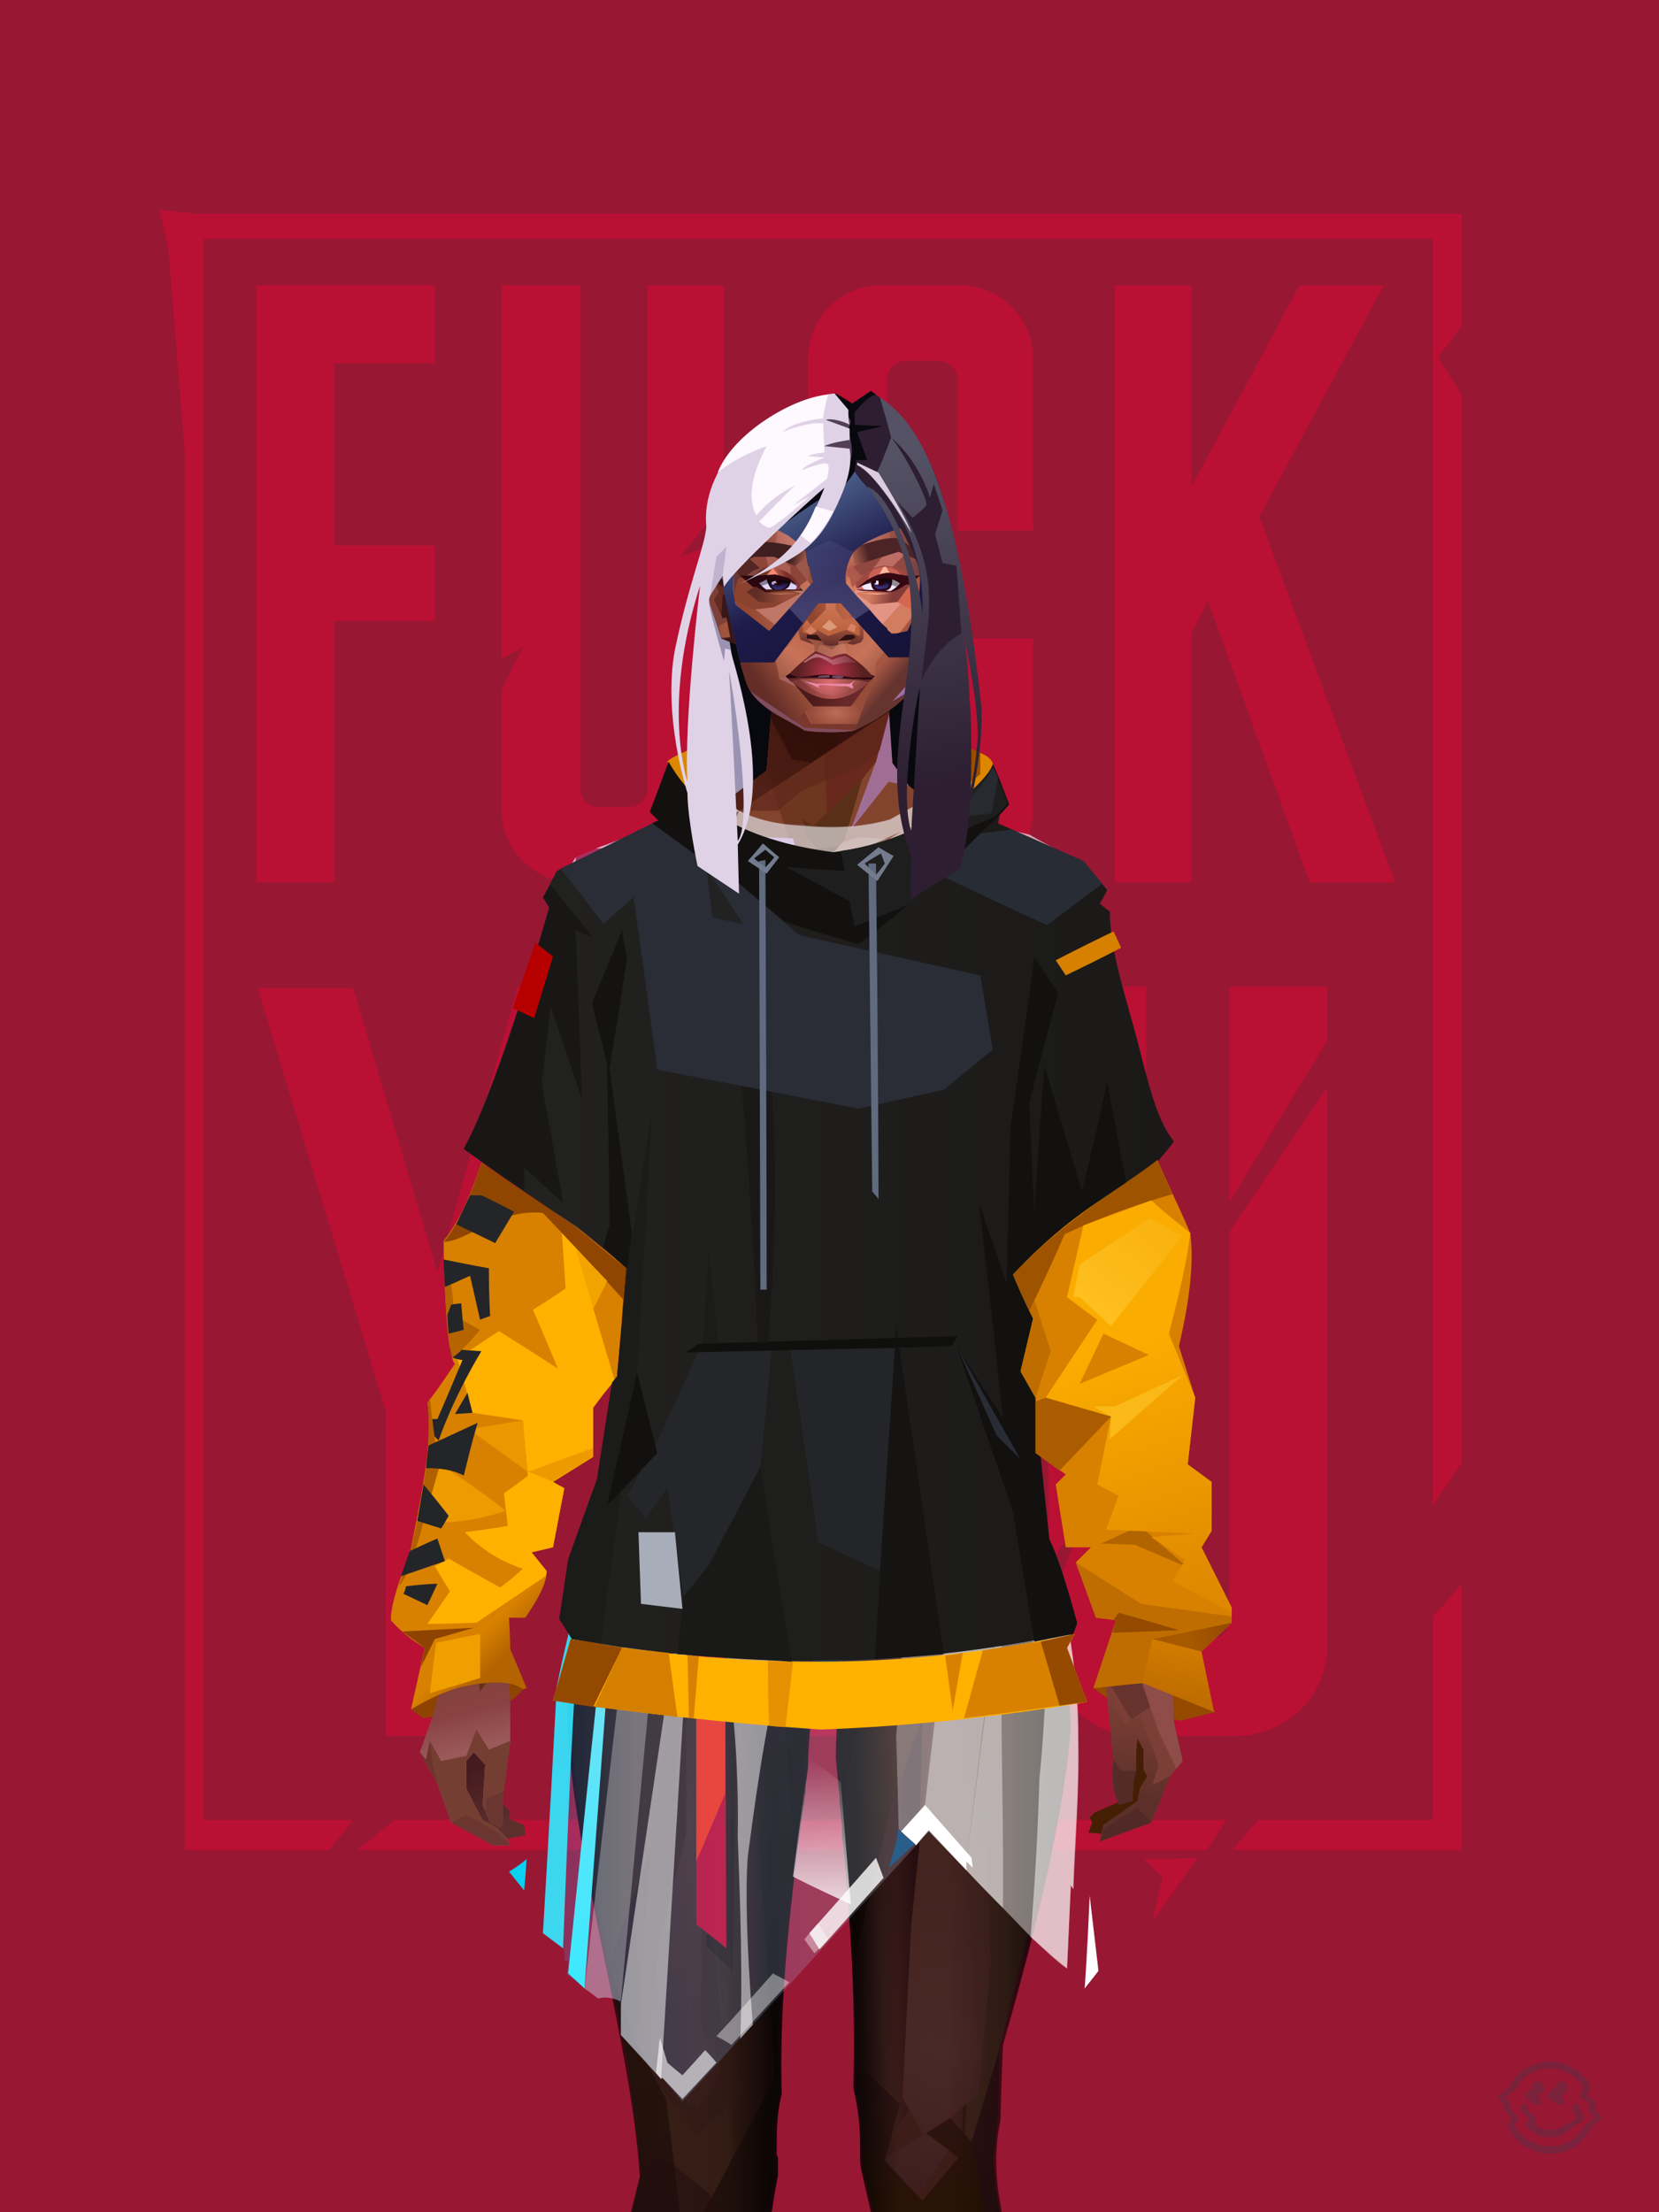 <?xml version="1.0" encoding="UTF-8"?>
<svg width="1320px" height="1760px" viewBox="0 0 1320 1760" version="1.1" xmlns="http://www.w3.org/2000/svg" xmlns:xlink="http://www.w3.org/1999/xlink">
<defs >
</defs >
<g stroke="none" stroke-width="1" fill="none" id="id-bg-51-Artboard-0" fill-rule="evenodd">
<g id="id-bg-51-Artboard-1">
<rect fill="#981733" width="1320" height="1760" x="0" y="0" id="id-bg-51-Artboard-2">
</rect >
<g transform="translate(126,166)" fill="#ba1034" id="id-bg-51-Artboard-3">
<path d="M 336 462 C 336 470 342 476 350 476 L 350 476 L 375 476 C 382 476 389 470 389 462 L 389 462 L 389 61 L 450 61 L 450 234 L 415 277 L 450 264 L 450 478 C 450 510 424 536 392 536 L 331 536 C 299 536 273 510 273 478 L 273 383 L 290 349 L 273 358 L 273 61 L 336 61 Z" id="id-bg-51-Artboard-4">
</path >
<path d="M 1 1 C 6 22 8 33 8 33 L 21 193 L 21 1306 C 98 1306 136 1306 136 1306 L 155 1282 L 36 1282 L 36 24 L 1014 24 L 1014 1032 L 1037 998 C 1037 431 1037 148 1037 148 C 1024 128 1018 118 1018 118 L 1037 94 L 1037 4 L 30 4 C 11 2 1 1 1 1 Z" id="id-bg-51-Artboard-5">
</path >
<path d="M 158 1306 L 188 1282 L 850 1282 L 834 1306 C 383 1306 158 1306 158 1306 Z" id="id-bg-51-Artboard-6">
</path >
<path d="M 784 1313 C 813 1313 827 1312 827 1312 C 803 1346 791 1362 791 1362 L 799 1327 C 789 1318 784 1313 784 1313 Z" id="id-bg-51-Artboard-7">
</path >
<path d="M 875 1282 C 861 1298 854 1306 854 1306 C 976 1306 1037 1306 1037 1306 C 1037 1165 1037 1094 1037 1094 C 1022 1112 1014 1120 1014 1120 L 1014 1282 C 921 1282 875 1282 875 1282 Z" id="id-bg-51-Artboard-8">
</path >
<path d="M 708 1079 C 730 1049 740 1034 740 1034 L 708 1113 L 708 1150 C 712 1184 740 1213 776 1215 L 862 1215 C 896 1212 927 1188 930 1147 L 930 699 L 852 814 L 852 1124 C 849 1139 838 1140 819 1140 C 805 1140 790 1142 786 1125 L 786 914 L 718 1015 L 786 902 L 786 619 L 708 619 C 708 926 708 1079 708 1079 Z" id="id-bg-51-Artboard-9">
</path >
<path d="M 544 619 L 523 658 L 580 624 C 606 635 624 660 624 690 L 624 1144 C 624 1183 592 1215 553 1215 L 470 1215 C 431 1215 399 1183 399 1144 L 399 690 C 399 651 431 619 470 619 L 544 619 L 544 619 Z M 529 694 L 494 694 C 485 694 477 702 477 711 L 477 711 L 477 1123 C 477 1132 485 1140 494 1140 L 494 1140 L 529 1140 C 538 1140 546 1132 546 1123 L 546 1123 L 546 711 C 546 702 538 694 529 694 L 529 694 Z" id="id-bg-51-Artboard-4">
</path >
<polygon points="220 61 78 61 78 536 140 536 140 328 220 328 220 268 140 268 140 123 220 123" id="id-bg-51-Artboard-11">
</polygon >
<polygon points="761 61 822 61 822 221 908 61 975 61 876 245 984 536 916 536 835 312 822 338 822 536 761 536" id="id-bg-51-Artboard-12">
</polygon >
<path d="M 286 619 L 362 619 L 259 957 L 259 1215 L 181 1215 C 181 1043 181 957 181 957 L 79 620 C 129 620 155 620 155 620 L 222 846 L 286 619 Z" id="id-bg-51-Artboard-13">
</path >
<path d="M 696 342 L 696 478 C 696 510 670 536 638 536 L 575 536 C 543 536 517 510 517 478 L 517 119 C 517 87 543 61 575 61 L 638 61 C 670 61 696 87 696 119 L 696 256 L 636 256 L 636 136 C 636 128 629 121 621 121 L 595 121 C 586 121 580 128 580 136 L 580 461 C 580 469 586 476 595 476 L 621 476 C 629 476 636 469 636 461 L 636 342" id="id-bg-51-Artboard-5">
</path >
<polygon points="852 619 930 619 930 662 852 791" id="id-bg-51-Artboard-15">
</polygon >
</g >
</g >
</g >
<defs >
</defs >
<g transform="translate(326,571)" id="id-female-4_hoodie_back-0">
<path d="M 205 35 C 214 25 282 5 282 5 C 321 -1 355 -2 384 4 C 427 15 466 30 464 38 C 454 56 415 97 336 107 C 244 93 219 58 205 35 Z" fill="#9a4e00" id="id-female-4_hoodie_back-1">
</path >
<path d="M 244 17 L 244 30 L 230 56 C 248 46 260 41 265 38 C 281 48 293 69 301 100 C 253 87 222 65 205 35 C 207 32 220 26 244 17 Z" fill="#dd8700" id="id-female-4_hoodie_back-2">
</path >
<path d="M 400 38 L 430 47 L 418 74 L 454 45 L 454 28 C 461 31 464 34 464 38 C 450 64 400 95 369 100 C 380 76 390 56 400 38 Z" fill="#dd8700" id="id-female-4_hoodie_back-3">
</path >
<polygon points="265 50 288 93 257 76" fill="#c06e00" id="id-female-4_hoodie_back-4">
</polygon >
<path d="M 295 81 L 331 102 L 369 92 L 390 53 L 369 100 L 336 107 C 324 105 312 103 301 100 C 299 95 298 89 295 81 Z" fill="#a35600" id="id-female-4_hoodie_back-5">
</path >
<polygon points="387 64 425 53 401 38" fill="#ffb100" id="id-female-4_hoodie_back-6">
</polygon >
<path d="M 76 785 C 84 780 88 776 90 773 C 90 773 88 769 85 763 L 10 763 C 4 780 1 789 1 789 L 11 796 C 54 788 76 785 76 785 Z" fill="#8e4400" id="id-female-4_hoodie_back-7">
</path >
<path d="M 613 798 L 559 783 L 544 772 L 590 735 L 641 791 C 622 796 613 798 613 798 Z" fill="#954a00" id="id-female-4_hoodie_back-8">
</path >
</g >
<defs >
</defs >
<g transform="translate(562,471)" id="id-female-5_20_cruela_back-0">
<polygon points="17 174 37 157 21 37 1 1" fill="#9a93b1" id="id-female-5_20_cruela_back-1">
</polygon >
<path d="M 175 71 L 173 168 L 37 153 L 18 36 C 98 41 151 52 175 71 Z" fill="#08080f" id="id-female-5_20_cruela_back-2">
</path >
</g >
<defs >
<linearGradient x1="100%" y1="46%" x2="12%" y2="47%" id="id-female-6.6_base_2-0">
<stop stop-color="#723722" offset="0%">
</stop >
<stop stop-color="#96513b" offset="21%">
</stop >
<stop stop-color="#9a6555" offset="46%">
</stop >
<stop stop-color="#9f5e49" offset="80%">
</stop >
<stop stop-color="#93523a" offset="100%">
</stop >
</linearGradient >
<linearGradient x1="53%" y1="81%" x2="50%" y2="21%" id="id-female-6.6_base_2-1">
<stop stop-color="#7b3f37" offset="0%">
</stop >
<stop stop-color="#7d4538" offset="24%">
</stop >
<stop stop-color="#834b33" offset="100%">
</stop >
</linearGradient >
<linearGradient x1="52%" y1="-4%" x2="46%" y2="70%" id="id-female-6.6_base_2-2">
<stop stop-color="#834239" offset="0%">
</stop >
<stop stop-color="#5c3029" offset="100%">
</stop >
</linearGradient >
<linearGradient x1="46%" y1="43%" x2="15%" y2="43%" id="id-female-6.6_base_2-3">
<stop stop-color="#924833" offset="0%">
</stop >
<stop stop-color="#683011" offset="100%">
</stop >
</linearGradient >
<linearGradient x1="54%" y1="37%" x2="12%" y2="72%" id="id-female-6.6_base_2-4">
<stop stop-color="#1e0404" offset="0%">
</stop >
<stop stop-color="#34100e" offset="100%">
</stop >
</linearGradient >
<linearGradient x1="40%" y1="14%" x2="61%" y2="85%" id="id-female-6.6_base_2-5">
<stop stop-color="#461a1f" offset="0%">
</stop >
<stop stop-color="#5b2f2c" offset="100%">
</stop >
</linearGradient >
<linearGradient x1="27%" y1="47%" x2="91%" y2="49%" id="id-female-6.6_base_2-6">
<stop stop-color="#784730" offset="0%">
</stop >
<stop stop-color="#be8bc7" offset="100%">
</stop >
</linearGradient >
<linearGradient x1="47%" y1="60%" x2="49%" y2="79%" id="id-female-6.6_base_2-7">
<stop stop-color="#7f4235" offset="0%">
</stop >
<stop stop-color="#894241" offset="60%">
</stop >
<stop stop-color="#9b595a" offset="100%">
</stop >
</linearGradient >
<linearGradient x1="29%" y1="56%" x2="69%" y2="53%" id="id-female-6.6_base_2-8">
<stop stop-color="#804733" offset="0%">
</stop >
<stop stop-color="#743a2c" offset="8%">
</stop >
<stop stop-color="#7c3d34" offset="18%">
</stop >
<stop stop-color="#5d2920" offset="38%">
</stop >
<stop stop-color="#5b2725" offset="65%">
</stop >
<stop stop-color="#7e4037" offset="81%">
</stop >
<stop stop-color="#4c1b1f" offset="100%">
</stop >
</linearGradient >
<linearGradient x1="47%" y1="45%" x2="54%" y2="46%" id="id-female-6.6_base_2-9">
<stop stop-color="#7a3932" offset="0%">
</stop >
<stop stop-color="#763b2f" offset="62%">
</stop >
<stop stop-color="#5f2c1f" offset="77%">
</stop >
<stop stop-color="#794634" offset="100%">
</stop >
</linearGradient >
<linearGradient x1="51%" y1="7%" x2="50%" y2="100%" id="id-female-6.6_base_2-10">
<stop stop-color="#763d2d" offset="0%">
</stop >
<stop stop-color="#914e49" offset="75%">
</stop >
<stop stop-color="#7b3c3b" offset="100%">
</stop >
</linearGradient >
<linearGradient x1="51%" y1="11%" x2="49%" y2="93%" id="id-female-6.6_base_2-11">
<stop stop-color="#87523f" offset="0%">
</stop >
<stop stop-color="#80482f" offset="73%">
</stop >
<stop stop-color="#865037" offset="100%">
</stop >
</linearGradient >
<linearGradient x1="51%" y1="-5%" x2="48%" y2="96%" id="id-female-6.6_base_2-12">
<stop stop-color="#7d452e" offset="0%">
</stop >
<stop stop-color="#6c3821" offset="100%">
</stop >
</linearGradient >
<linearGradient x1="50%" y1="19%" x2="50%" y2="69%" id="id-female-6.6_base_2-13">
<stop stop-color="#50260a" offset="0%">
</stop >
<stop stop-color="#291000" offset="45%">
</stop >
<stop stop-color="#4c2106" offset="100%">
</stop >
</linearGradient >
<linearGradient x1="46%" y1="74%" x2="39%" y2="35%" id="id-female-6.6_base_2-14">
<stop stop-color="#492117" offset="0%">
</stop >
<stop stop-color="#64311e" offset="51%">
</stop >
<stop stop-color="#713121" offset="100%">
</stop >
</linearGradient >
<linearGradient x1="46%" y1="16%" x2="49%" y2="82%" id="id-female-6.6_base_2-15">
<stop stop-color="#512416" offset="0%" stop-opacity="0.186">
</stop >
<stop stop-color="#482015" offset="100%">
</stop >
</linearGradient >
<linearGradient x1="41%" y1="19%" x2="50%" y2="100%" id="id-female-6.6_base_2-16">
<stop stop-color="#5b2725" offset="0%">
</stop >
<stop stop-color="#50260a" offset="100%">
</stop >
</linearGradient >
<linearGradient x1="50%" y1="31%" x2="45%" y2="50%" id="id-female-6.6_base_2-17">
<stop stop-color="#68361d" offset="0%">
</stop >
<stop stop-color="#894c43" offset="100%">
</stop >
</linearGradient >
<linearGradient x1="51%" y1="22%" x2="50%" y2="100%" id="id-female-6.6_base_2-18">
<stop stop-color="#5d2126" offset="0%">
</stop >
<stop stop-color="#4f1c21" offset="100%">
</stop >
</linearGradient >
<linearGradient x1="49%" y1="0%" x2="50%" y2="100%" id="id-female-6.6_base_2-19">
<stop stop-color="#7a3f2e" offset="0%">
</stop >
<stop stop-color="#793f35" offset="100%">
</stop >
</linearGradient >
<linearGradient x1="44%" y1="15%" x2="50%" y2="100%" id="id-female-6.6_base_2-20">
<stop stop-color="#5b2c1f" offset="0%">
</stop >
<stop stop-color="#50281d" offset="100%">
</stop >
</linearGradient >
<linearGradient x1="52%" y1="21%" x2="49%" y2="83%" id="id-female-6.6_base_2-21">
<stop stop-color="#7f4534" offset="0%">
</stop >
<stop stop-color="#975549" offset="48%">
</stop >
<stop stop-color="#83453f" offset="100%">
</stop >
</linearGradient >
<linearGradient x1="85%" y1="60%" x2="15%" y2="60%" id="id-female-6.6_base_2-22">
<stop stop-color="#864a32" offset="0%">
</stop >
<stop stop-color="#5d2a11" offset="100%">
</stop >
</linearGradient >
<linearGradient x1="48%" y1="-20%" x2="59%" y2="91%" id="id-female-6.6_base_2-23">
<stop stop-color="#96533c" offset="0%">
</stop >
<stop stop-color="#5d2c12" offset="60%">
</stop >
<stop stop-color="#643418" offset="72%">
</stop >
<stop stop-color="#743e24" offset="100%">
</stop >
</linearGradient >
<linearGradient x1="55%" y1="48%" x2="46%" y2="33%" id="id-female-6.6_base_2-24">
<stop stop-color="#743f2a" offset="0%">
</stop >
<stop stop-color="#7e462e" offset="86%">
</stop >
<stop stop-color="#764228" offset="100%">
</stop >
</linearGradient >
<linearGradient x1="50%" y1="19%" x2="50%" y2="78%" id="id-female-6.6_base_2-25">
<stop stop-color="#401900" offset="0%">
</stop >
<stop stop-color="#522003" offset="50%">
</stop >
<stop stop-color="#371900" offset="100%">
</stop >
</linearGradient >
<linearGradient x1="50%" y1="10%" x2="50%" y2="43%" id="id-female-6.6_base_2-26">
<stop stop-color="#85462c" offset="0%">
</stop >
<stop stop-color="#602c13" offset="15%">
</stop >
<stop stop-color="#652d15" offset="68%">
</stop >
<stop stop-color="#592a10" offset="100%">
</stop >
</linearGradient >
<linearGradient x1="89%" y1="50%" x2="9%" y2="52%" id="id-female-6.6_base_2-27">
<stop stop-color="#401d02" offset="0%">
</stop >
<stop stop-color="#995734" offset="53%" stop-opacity="0.199">
</stop >
<stop stop-color="#5a2a10" offset="75%">
</stop >
<stop stop-color="#411900" offset="100%">
</stop >
</linearGradient >
<linearGradient x1="44%" y1="70%" x2="86%" y2="30%" id="id-female-6.6_base_2-28">
<stop stop-color="#9a5741" offset="0%">
</stop >
<stop stop-color="#9c6a5f" offset="100%">
</stop >
</linearGradient >
<linearGradient x1="19%" y1="86%" x2="73%" y2="32%" id="id-female-6.6_base_2-29">
<stop stop-color="#703010" offset="0%">
</stop >
<stop stop-color="#a66353" offset="40%">
</stop >
<stop stop-color="#ae745f" offset="100%">
</stop >
</linearGradient >
<linearGradient x1="35%" y1="94%" x2="47%" y2="12%" id="id-female-6.6_base_2-30">
<stop stop-color="#723c23" offset="0%">
</stop >
<stop stop-color="#966556" offset="40%">
</stop >
<stop stop-color="#ac715d" offset="46%">
</stop >
<stop stop-color="#a36655" offset="100%">
</stop >
</linearGradient >
<linearGradient x1="50%" y1="54%" x2="27%" y2="9%" id="id-female-6.6_base_2-31">
<stop stop-color="#ddab90" offset="0%">
</stop >
<stop stop-color="#ddab90" offset="100%" stop-opacity="0.078">
</stop >
</linearGradient >
<linearGradient x1="20%" y1="36%" x2="93%" y2="69%" id="id-female-6.6_base_2-32">
<stop stop-color="#a36150" offset="0%">
</stop >
<stop stop-color="#9d604e" offset="70%">
</stop >
<stop stop-color="#803a19" offset="100%">
</stop >
</linearGradient >
<linearGradient x1="36%" y1="84%" x2="25%" y2="44%" id="id-female-6.6_base_2-33">
<stop stop-color="#663d38" offset="0%" stop-opacity="0.509">
</stop >
<stop stop-color="#57260a" offset="35%" stop-opacity="0.675">
</stop >
<stop stop-color="#763217" offset="100%" stop-opacity="0">
</stop >
</linearGradient >
<linearGradient x1="63%" y1="95%" x2="43%" y2="20%" id="id-female-6.6_base_2-34">
<stop stop-color="#7c3c2b" offset="0%">
</stop >
<stop stop-color="#8a4b32" offset="46%">
</stop >
<stop stop-color="#88452f" offset="100%">
</stop >
</linearGradient >
<linearGradient x1="40%" y1="0%" x2="50%" y2="86%" id="id-female-6.6_base_2-35">
<stop stop-color="#804025" offset="0%">
</stop >
<stop stop-color="#955542" offset="100%">
</stop >
</linearGradient >
<linearGradient x1="50%" y1="0%" x2="50%" y2="92%" id="id-female-6.6_base_2-36">
<stop stop-color="#b56f5e" offset="0%">
</stop >
<stop stop-color="#8b4e35" offset="100%">
</stop >
</linearGradient >
<linearGradient x1="33%" y1="79%" x2="21%" y2="44%" id="id-female-6.6_base_2-37">
<stop stop-color="#936354" offset="0%">
</stop >
<stop stop-color="#633117" offset="28%">
</stop >
<stop stop-color="#763c17" offset="100%" stop-opacity="0">
</stop >
</linearGradient >
<linearGradient x1="4%" y1="47%" x2="92%" y2="45%" id="id-female-6.6_base_2-38">
<stop stop-color="#391108" offset="0%">
</stop >
<stop stop-color="#501a0f" offset="17%" stop-opacity="0.753">
</stop >
<stop stop-color="#6b3127" offset="48%" stop-opacity="0.386">
</stop >
<stop stop-color="#4a1c15" offset="78%" stop-opacity="0.762">
</stop >
<stop stop-color="#411610" offset="100%">
</stop >
</linearGradient >
<linearGradient x1="60%" y1="45%" x2="67%" y2="53%" id="id-female-6.6_base_2-39">
<stop stop-color="#a3716e" offset="0%">
</stop >
<stop stop-color="#cb93a9" offset="100%">
</stop >
</linearGradient >
<linearGradient x1="48%" y1="15%" x2="54%" y2="81%" id="id-female-6.6_base_2-40">
<stop stop-color="#8c4a35" offset="0%">
</stop >
<stop stop-color="#965850" offset="100%">
</stop >
</linearGradient >
<linearGradient x1="47%" y1="44%" x2="50%" y2="61%" id="id-female-6.6_base_2-41">
<stop stop-color="#3e0d06" offset="0%" stop-opacity="0.175">
</stop >
<stop stop-color="#33100b" offset="100%">
</stop >
</linearGradient >
<linearGradient x1="26%" y1="-7%" x2="50%" y2="96%" id="id-female-6.6_base_2-42">
<stop stop-color="#37373f" offset="0%">
</stop >
<stop stop-color="#19191d" offset="100%">
</stop >
</linearGradient >
<linearGradient x1="50%" y1="12%" x2="59%" y2="82%" id="id-female-6.6_base_2-43">
<stop stop-color="#252525" offset="0%">
</stop >
<stop stop-color="#101010" offset="100%">
</stop >
</linearGradient >
<linearGradient x1="25%" y1="-16%" x2="50%" y2="98%" id="id-female-6.6_base_2-44">
<stop stop-color="#37373f" offset="0%">
</stop >
<stop stop-color="#19191d" offset="100%">
</stop >
</linearGradient >
<linearGradient x1="75%" y1="39%" x2="50%" y2="93%" id="id-female-6.6_base_2-45">
<stop stop-color="#252525" offset="0%">
</stop >
<stop stop-color="#000000" offset="100%">
</stop >
</linearGradient >
</defs >
<g transform="translate(334,549)" id="id-female-6.6_base_2-46">
<polygon points="561 754 565 871 565 881 537 893 533 897 535 901 532 909 543 910 597 864" fill="#451f04" id="id-female-6.6_base_2-47">
</polygon >
<polygon points="537 282 539 246 535 195 529 158 522 137 484 118 440 111 212 111 188 113 157 123 121 139 111 186 108 221 109 290" fill="url(#id-female-6.6_base_2-0)" id="id-female-6.6_base_2-47">
</polygon >
<polygon points="467 393 474 506 503 589 537 672 556 728 561 754 546 794 552 851 551 861 552 874 556 885 567 882 568 866 570 860 570 843 571 834 576 843 576 859 579 864 573 874 571 884 544 903 541 916 582 901 597 864 607 852 600 821 597 716 589 695 582 655 569 523 544 425" fill="url(#id-female-6.6_base_2-1)" id="id-female-6.6_base_2-47">
</polygon >
<polygon points="546 794 552 851 551 861 552 874 556 885 567 882 568 866 570 860 570 843 571 834 576 843 576 859 579 864 573 874 571 884 544 903 541 916 582 901 597 864 583 871 588 855 573 815 561 823" fill="url(#id-female-6.6_base_2-2)" id="id-female-6.6_base_2-47">
</polygon >
<polygon points="552 851 551 861 552 874 556 887 567 884 568 866 570 860 558 860" fill="#552b28" id="id-female-6.6_base_2-47">
</polygon >
<polygon points="544 906 541 916 582 901 571 889" fill="#512926" id="id-female-6.6_base_2-47">
</polygon >
<polygon points="561 754 548 789 566 819 586 806" fill="#66342d" id="id-female-6.6_base_2-47">
</polygon >
<polygon points="486 648 477 599 453 529 440 504 437 490 439 460 449 402 456 340 188 343 198 411 202 493 162 596 153 638 266 693 319 721 386 693" fill="url(#id-female-6.6_base_2-3)" id="id-female-6.6_base_2-47">
</polygon >
<polygon points="486 648 477 599 453 529 440 504 437 490 439 460 449 402 456 340 296 353 376 634" fill="#804025" id="id-female-6.6_base_2-47">
</polygon >
<g transform="translate(188,0)" id="id-female-6.6_base_2-56">
<polygon points="274 114 253 111 232 100 201 76 188 58 184 1 93 1 88 64 25 111 1 113 103 123 121 135 134 138 149 121 161 117 187 119 225 114" fill="#83442e" id="id-female-6.6_base_2-47">
</polygon >
<polygon points="201 76 188 58 185 12 175 57 155 111 185 73" fill="#a06e95" id="id-female-6.6_base_2-47">
</polygon >
<polygon points="149 1 93 1 88 64 108 126 121 135 133 138" fill="#6e361f" id="id-female-6.6_base_2-47">
</polygon >
<polygon points="116 102 120 113 118 115 136 135 150 119 164 71 125 108" fill="#5a2f17" id="id-female-6.6_base_2-60">
</polygon >
<polygon points="121 127 133 138 145 124" fill="#431903" id="id-female-6.6_base_2-61">
</polygon >
<polygon points="136 98 164 71 175 57 186 17 134 51" fill="#68291c" id="id-female-6.6_base_2-62">
</polygon >
<polygon points="97 96 116 80 164 60 178 48 186 17 184 1 93 1 88 64 45 96" fill="#5e2519" opacity="0.654" id="id-female-6.6_base_2-47">
</polygon >
<polygon points="186 17 184 1 93 1 88 64 45 96 66 96" fill="url(#id-female-6.6_base_2-4)" opacity="0.467" id="id-female-6.6_base_2-47">
</polygon >
<polygon points="123 58 176 23 186 17 184 1 93 1 91 22 108 55" fill="#1e0404" opacity="0.434" id="id-female-6.6_base_2-47">
</polygon >
</g >
<polygon points="41 844 33 856 36 895 64 915 84 911 83 903 71 898 72 892 63 884 52 849" fill="url(#id-female-6.6_base_2-5)" id="id-female-6.6_base_2-47">
</polygon >
<polygon points="315 152 285 173 320 188 357 166" fill="#aa6d58" id="id-female-6.6_base_2-67">
</polygon >
<polygon points="327 150 370 130 342 127" fill="#7d452b" id="id-female-6.6_base_2-68">
</polygon >
<polygon points="301 142 303 148 243 131 240 119 276 119" fill="#7b442b" id="id-female-6.6_base_2-69">
</polygon >
<polygon points="159 149 206 123 269 123 303 144 297 118 188 113 157 123 121 139" fill="url(#id-female-6.6_base_2-6)" id="id-female-6.6_base_2-47">
</polygon >
<polygon points="157 123 121 139 153 167 196 134" fill="#be8ca3" id="id-female-6.6_base_2-47">
</polygon >
<polygon points="89 584 77 541 62 551 45 658 34 712 25 741 25 762 10 817 0 845 14 870 25 901 58 919 72 919 69 913 61 905 50 899 37 874 37 852 43 845 52 855 50 887 56 901 64 905 66 901 66 882 72 836 72 800 69 781 64 773 66 735 85 684 121 599 162 510" fill="url(#id-female-6.6_base_2-7)" id="id-female-6.6_base_2-47">
</polygon >
<polygon points="89 584 77 541 62 551 45 658 48 715 121 599 162 510" fill="#7a432a" id="id-female-6.6_base_2-47">
</polygon >
<polygon points="55 843 45 827 37 848 17 852 8 836 5 851 0 845 14 870 25 901 58 919 72 919 69 913 61 905 50 899 37 874 37 852 43 845 52 855 50 887 56 901 64 905 66 901 66 882 72 836" fill="#743e32" id="id-female-6.6_base_2-47">
</polygon >
<polygon points="53 882 52 892 56 901 64 905 66 901 66 882 67 876" fill="#6b362f" id="id-female-6.6_base_2-47">
</polygon >
<polygon points="25 901 58 919 72 919 62 909 37 895" fill="#6b362f" id="id-female-6.6_base_2-47">
</polygon >
<polygon points="160 467 145 488 108 578 45 777 48 797 64 773 66 735 85 684 121 599 162 510" fill="#643317" id="id-female-6.6_base_2-47">
</polygon >
<polygon points="169 1211 277 1211 282 1183 281 1150 284 1127 286 1114 285 1063 293 972 306 866 311 792 309 768 323 771 337 768 333 817 333 855 339 924 346 1008 348 1113 351 1130 353 1176 361 1211 461 1211 458 1191 456 1170 460 1133 461 1082 505 905 516 839 518 826 512 762 503 706 486 648 482 629 386 690 318 718 266 690 184 629 153 637 132 731 119 781 118 813 123 862 131 916 166 1094 176 1179" fill="url(#id-female-6.6_base_2-8)" id="id-female-6.6_base_2-47">
</polygon >
<polygon points="463 664 416 771 400 819 392 1125 359 1178 398 1204 441 1153 461 1082 505 905 516 839 518 826 515 789 490 714" fill="url(#id-female-6.6_base_2-9)" id="id-female-6.6_base_2-47">
</polygon >
<polygon points="422 1160 395 1199 365 1171 401 1149 384 1120 391 983 411 786 416 771 448 697 454 1013 445 1116 407 1149" fill="url(#id-female-6.6_base_2-10)" id="id-female-6.6_base_2-80">
</polygon >
<polygon points="121 139 111 186 108 221 109 290 96 438 89 464 69 510 89 585 162 510 167 425 162 241" fill="url(#id-female-6.6_base_2-11)" id="id-female-6.6_base_2-47">
</polygon >
<polygon points="101 466 103 488 106 510 160 447 179 359 164 232 187 184 186 179 132 181 161 234 161 321 149 376 151 384 123 461 114 466" fill="url(#id-female-6.6_base_2-12)" id="id-female-6.6_base_2-82">
</polygon >
<polygon points="96 438 89 464 69 510 51 621 101 520 96 476" fill="#82566b" id="id-female-6.6_base_2-47">
</polygon >
<polygon points="96 451 128 365 134 316 121 139 111 186 108 221 109 290 96 438" fill="#643317" id="id-female-6.6_base_2-47">
</polygon >
<polygon points="184 241 177 248 162 225 138 289 161 321 170 375 161 420 151 411 162 510 167 425 188 343" fill="url(#id-female-6.6_base_2-13)" id="id-female-6.6_base_2-47">
</polygon >
<polygon points="284 1127 286 1114 285 1063 293 972 306 866 311 792 309 768 323 771 337 768 333 817 333 855 339 924 346 1008 375 889 416 771 463 664 490 714 515 790 512 762 503 706 486 648 477 599 471 583 420 650 316 720 201 654 244 742 264 824 275 994" fill="url(#id-female-6.6_base_2-14)" id="id-female-6.6_base_2-47">
</polygon >
<polygon points="298 930 306 866 311 792 309 768 323 771 337 768 333 817 333 855 336 894 347 826 360 784 378 733 388 687 321 739 254 687 267 736 291 821" fill="url(#id-female-6.6_base_2-15)" id="id-female-6.6_base_2-47">
</polygon >
<polygon points="348 1093 348 1113 351 1130 353 1176 361 1211 461 1211 439 1155 422 1136 403 1148 429 1168 400 1202 370 1170 382 1125" fill="url(#id-female-6.6_base_2-16)" id="id-female-6.6_base_2-47">
</polygon >
<polygon points="10 855 8 836 5 851 0 845 14 870" fill="#6d342e" id="id-female-6.6_base_2-47">
</polygon >
<polygon points="520 500 516 520 544 629 474 500 490 399" fill="url(#id-female-6.6_base_2-17)" id="id-female-6.6_base_2-90">
</polygon >
<polygon points="461 1211 458 1191 456 1170 460 1133 461 1082 439 1155 450 1211" fill="url(#id-female-6.6_base_2-18)" id="id-female-6.6_base_2-47">
</polygon >
<polygon points="220 1149 259 1115 240 1063 232 973 266 819 240 713 201 661 158 650 201 784 183 925 170 1083" fill="url(#id-female-6.6_base_2-19)" id="id-female-6.6_base_2-92">
</polygon >
<polygon points="169 1211 277 1211 282 1183 281 1150 284 1127 286 1114 286 1098 226 1211 207 1211 196 1121 173 1078 150 1014 166 1094 176 1179" fill="url(#id-female-6.6_base_2-20)" id="id-female-6.6_base_2-47">
</polygon >
<polygon points="173 1078 183 924 150 1014" fill="#6b352c" id="id-female-6.6_base_2-47">
</polygon >
<polygon points="169 1211 239 1211 230 1196 204 1175 173 1150 176 1179" fill="#521e24" opacity="0.574" id="id-female-6.6_base_2-47">
</polygon >
<polygon points="221 1130 240 1097 224 1063 224 983 240 804 217 698 190 668 212 771 212 910 190 998 181 1094" fill="url(#id-female-6.6_base_2-21)" id="id-female-6.6_base_2-92">
</polygon >
<polygon points="217 795 221 692 200 667 169 658 200 737" fill="#9c5f46" id="id-female-6.6_base_2-97">
</polygon >
<polygon points="511 476 492 419 481 447 484 356 521 274 533 417" fill="url(#id-female-6.6_base_2-22)" id="id-female-6.6_base_2-98">
</polygon >
<polygon points="569 523 544 425 542 346 537 282 539 246 535 195 529 158 522 137 494 161 419 158 471 211 516 290 525 411 511 477 518 507 535 462 562 543" fill="url(#id-female-6.6_base_2-23)" id="id-female-6.6_base_2-47">
</polygon >
<polygon points="486 389 533 243 501 167 464 207 451 247 463 265" fill="url(#id-female-6.6_base_2-24)" id="id-female-6.6_base_2-100">
</polygon >
<polygon points="473 490 474 506 503 589 537 672 556 728 561 754 567 712 543 623" fill="#582a0f" id="id-female-6.6_base_2-47">
</polygon >
<polygon points="460 328 466 378 474 506 490 425 486 392 469 274 479 230 461 260 454 251" fill="url(#id-female-6.6_base_2-25)" id="id-female-6.6_base_2-47">
</polygon >
<polygon points="440 504 437 490 439 460 449 402 456 340 458 328 325 282 188 343 198 411 202 493 162 596 157 621 161 633 169 599 173 570 204 506 202 458 217 402 286 365 321 352 353 360 422 402 431 493 437 520" fill="url(#id-female-6.6_base_2-26)" id="id-female-6.6_base_2-47">
</polygon >
<polygon points="451 385 456 340 458 328 364 340 330 308 268 343 188 343 194 379 262 368 312 343 335 340 381 368" fill="url(#id-female-6.6_base_2-27)" id="id-female-6.6_base_2-47">
</polygon >
<polygon points="286 328 306 310 330 274 453 252 464 205 421 156 317 204 219 165 210 154 188 180" fill="url(#id-female-6.6_base_2-28)" id="id-female-6.6_base_2-105">
</polygon >
<path d="M 422 195 L 405 190 C 377 190 357 198 343 214 C 329 230 322 250 323 276 C 324 301 331 320 345 333 C 365 351 384 356 405 356 C 425 356 444 347 450 342 C 454 339 457 335 460 328 C 463 323 466 317 467 308 C 469 294 466 276 457 254 L 422 195 Z" fill="url(#id-female-6.6_base_2-29)" id="id-female-6.6_base_2-106">
</path >
<path d="M 422 195 L 417 175 C 386 188 366 196 358 201 C 355 203 351 206 348 208 C 348 209 381 253 448 342 C 454 338 459 332 463 324 C 469 310 469 301 469 293 C 469 287 465 275 459 257 L 422 195 Z" fill="url(#id-female-6.6_base_2-30)" id="id-female-6.6_base_2-106">
</path >
<path d="M 375 226 C 338 253 343 276 343 284 C 343 291 353 319 371 335 C 379 342 422 349 447 331 C 468 316 472 294 458 265 C 427 221 400 208 375 226 Z" fill="url(#id-female-6.6_base_2-31)" opacity="0.282" id="id-female-6.6_base_2-106">
</path >
<path d="M 272 205 C 260 199 243 200 221 209 C 187 227 169 258 168 303 C 167 319 184 342 190 346 C 197 351 212 356 239 353 C 257 351 272 344 284 333 C 303 312 312 288 309 260 C 305 217 291 214 272 205 Z" fill="url(#id-female-6.6_base_2-32)" id="id-female-6.6_base_2-109">
</path >
<path d="M 340 285 C 333 252 328 240 326 248 C 324 254 323 263 323 276 C 324 301 331 320 345 333 C 365 351 382 356 404 356 C 425 356 444 347 450 342 C 456 337 465 325 468 308 C 472 290 465 276 463 268 C 461 263 460 259 458 255 L 442 290 L 399 304 L 366 300 L 340 285 Z" fill="url(#id-female-6.6_base_2-33)" id="id-female-6.6_base_2-106">
</path >
<path d="M 153 637 L 149 654 L 132 731 L 130 739 C 133 730 135 723 137 718 C 140 709 147 691 149 680 C 151 671 155 655 161 633 L 172 570 L 162 596 L 153 637 Z" fill="#7d362e" id="id-female-6.6_base_2-47">
</path >
<path d="M 259 203 C 254 199 240 185 217 163 L 210 153 L 186 180 C 192 211 192 231 186 239 C 175 256 168 277 168 303 C 168 324 190 352 239 344 C 252 342 274 217 259 203 Z" fill="#a36150" id="id-female-6.6_base_2-109">
</path >
<polygon points="175 565 203 550 234 558 241 520 203 455 203 507" fill="#5e2d13" id="id-female-6.6_base_2-113">
</polygon >
<polygon points="241 442 241 518 229 556 233 629 266 657 316 707 381 659 395 629 364 504 350 504 301 380" fill="url(#id-female-6.6_base_2-34)" id="id-female-6.6_base_2-114">
</polygon >
<polygon points="432 626 427 589 407 518 414 505 450 568 470 618" fill="url(#id-female-6.6_base_2-35)" id="id-female-6.6_base_2-115">
</polygon >
<polygon points="302 376 254 442 254 546 302 590 364 568 364 504 350 504 376 454 345 400" fill="url(#id-female-6.6_base_2-36)" opacity="0.599" id="id-female-6.6_base_2-114">
</polygon >
<polygon points="317 480 342 436 319 413 300 447" fill="#874a31" id="id-female-6.6_base_2-117">
</polygon >
<polygon points="304 541 318 507 329 541 314 549" fill="#774029" id="id-female-6.6_base_2-118">
</polygon >
<polygon points="306 543 316 578 329 541" fill="#935f42" id="id-female-6.6_base_2-119">
</polygon >
<path d="M 178 333 C 179 334 180 336 182 338 C 184 342 186 343 189 346 C 190 347 197 351 206 353 C 215 354 226 355 239 353 C 257 351 272 344 284 333 C 293 322 299 313 302 305 C 304 301 307 293 309 277 C 310 274 310 268 309 260 L 228 277 L 207 295 L 178 333 Z" fill="url(#id-female-6.6_base_2-37)" id="id-female-6.6_base_2-109">
</path >
<polygon points="306 543 308 550 324 556 329 541" fill="#9e7261" id="id-female-6.6_base_2-119">
</polygon >
<polygon points="308 543 318 525 323 542 314 548" fill="#3c1e03" id="id-female-6.6_base_2-122">
</polygon >
<polygon points="152 641 162 596 176 561 185 617 214 602 246 628 323 690 404 628 423 605 454 605 470 577 477 599 482 629 388 689 337 768 323 771 309 768 259 688 175 639 142 688" fill="url(#id-female-6.6_base_2-38)" opacity="0.442" id="id-female-6.6_base_2-123">
</polygon >
<polygon points="490 154 522 137 484 118 412 123" fill="url(#id-female-6.6_base_2-39)" id="id-female-6.6_base_2-47">
</polygon >
<polygon points="573 785 588 829 602 858 607 852 600 821 597 716 576 763" fill="#8e4d48" id="id-female-6.6_base_2-47">
</polygon >
<polygon points="574 722 589 695 582 655 533 542" fill="url(#id-female-6.6_base_2-40)" id="id-female-6.6_base_2-47">
</polygon >
<polygon points="172 640 241 690 309 768 323 771 338 768 395 706 469 661 404 650 313 706 217 629" fill="url(#id-female-6.6_base_2-41)" opacity="0.571" id="id-female-6.6_base_2-127">
</polygon >
<g transform="translate(188,270)" id="id-female-6.6_base_2-128">
<polygon points="207 13 207 10 217 2 220 2 239 21 258 39 260 42 250 51 246 52 226 33" fill="url(#id-female-6.6_base_2-42)" id="id-female-6.6_base_2-129">
</polygon >
<polygon points="208 40 218 50 222 50 240 33 257 13 257 9 247 0 244 1 230 19 209 36" fill="url(#id-female-6.6_base_2-43)" id="id-female-6.6_base_2-130">
</polygon >
<polygon points="1 13 1 10 10 2 15 2 32 21 50 39 52 42 42 52 38 52 19 33" fill="url(#id-female-6.6_base_2-44)" id="id-female-6.6_base_2-129">
</polygon >
<polygon points="0 43 10 53 14 53 33 35 50 15 50 11 40 3 36 4 19 23 1 39" fill="url(#id-female-6.6_base_2-45)" id="id-female-6.6_base_2-130">
</polygon >
</g >
</g >
<defs >
<linearGradient x1="50%" y1="0%" x2="50%" y2="85%" id="id-female-6.8_face_2-0">
<stop stop-color="#874639" offset="0%">
</stop >
<stop stop-color="#4d2322" offset="100%">
</stop >
</linearGradient >
<radialGradient cx="50%" cy="55%" r="91%" id="id-female-6.8_face_2-1" fx="50%" fy="55%" gradientTransform="translate(0.5,0.55) scale(1,0.697) rotate(-90) scale(1,0.712) translate(-0.5,-0.55)">
<stop stop-color="#a3513a" offset="0%">
</stop >
<stop stop-color="#c87359" offset="39%">
</stop >
<stop stop-color="#291013" offset="100%">
</stop >
</radialGradient >
<linearGradient x1="11%" y1="60%" x2="57%" y2="52%" id="id-female-6.8_face_2-2">
<stop stop-color="#944831" offset="0%">
</stop >
<stop stop-color="#b46750" offset="48%">
</stop >
<stop stop-color="#d27d60" offset="100%">
</stop >
</linearGradient >
<linearGradient x1="46%" y1="46%" x2="22%" y2="61%" id="id-female-6.8_face_2-3">
<stop stop-color="#a0543d" offset="0%">
</stop >
<stop stop-color="#642d27" offset="100%">
</stop >
</linearGradient >
<linearGradient x1="48%" y1="50%" x2="57%" y2="65%" id="id-female-6.8_face_2-4">
<stop stop-color="#a55643" offset="0%">
</stop >
<stop stop-color="#66342f" offset="100%">
</stop >
</linearGradient >
<linearGradient x1="100%" y1="38%" x2="17%" y2="50%" id="id-female-6.8_face_2-5">
<stop stop-color="#cb7b65" offset="0%">
</stop >
<stop stop-color="#ae6452" offset="100%">
</stop >
</linearGradient >
<linearGradient x1="47%" y1="27%" x2="48%" y2="50%" id="id-female-6.8_face_2-6">
<stop stop-color="#532d32" offset="0%">
</stop >
<stop stop-color="#794968" offset="100%">
</stop >
</linearGradient >
<radialGradient cx="47%" cy="70%" r="97%" id="id-female-6.8_face_2-7" fx="47%" fy="70%" gradientTransform="translate(0.467,0.7) scale(0.592,1) rotate(-93) translate(-0.467,-0.7)">
<stop stop-color="#d17f6c" offset="0%">
</stop >
<stop stop-color="#622923" offset="100%">
</stop >
</radialGradient >
<linearGradient x1="42%" y1="43%" x2="61%" y2="33%" id="id-female-6.8_face_2-8">
<stop stop-color="#783a36" offset="0%">
</stop >
<stop stop-color="#632f2b" offset="100%">
</stop >
</linearGradient >
<radialGradient cx="45%" cy="79%" r="81%" id="id-female-6.8_face_2-9" fx="45%" fy="79%" gradientTransform="translate(0.447,0.79) scale(0.833,1) rotate(-90) scale(1,1) translate(-0.447,-0.79)">
<stop stop-color="#f2a292" offset="0%">
</stop >
<stop stop-color="#93483d" offset="100%">
</stop >
</radialGradient >
<linearGradient x1="58%" y1="0%" x2="20%" y2="89%" id="id-female-6.8_face_2-10">
<stop stop-color="#d48072" offset="0%" stop-opacity="0">
</stop >
<stop stop-color="#e49281" offset="46%">
</stop >
<stop stop-color="#f2a38f" offset="100%" stop-opacity="0.432">
</stop >
</linearGradient >
<linearGradient x1="52%" y1="22%" x2="50%" y2="16%" id="id-female-6.8_face_2-11">
<stop stop-color="#a06daa" offset="0%">
</stop >
<stop stop-color="#a471b2" offset="100%" stop-opacity="0.398">
</stop >
</linearGradient >
<radialGradient cx="45%" cy="76%" r="54%" id="id-female-6.8_face_2-12" fx="45%" fy="76%" gradientTransform="translate(0.455,0.761) scale(0.673,1) scale(1,0.612) translate(-0.455,-0.761)">
<stop stop-color="#bc6d5a" offset="0%">
</stop >
<stop stop-color="#974c3a" offset="100%">
</stop >
</radialGradient >
<linearGradient x1="50%" y1="0%" x2="50%" y2="73%" id="id-female-6.8_face_2-13">
<stop stop-color="#d88873" offset="0%">
</stop >
<stop stop-color="#b4624d" offset="100%">
</stop >
</linearGradient >
<linearGradient x1="25%" y1="52%" x2="67%" y2="55%" id="id-female-6.8_face_2-14">
<stop stop-color="#d37b62" offset="0%">
</stop >
<stop stop-color="#843c39" offset="100%">
</stop >
</linearGradient >
<linearGradient x1="71%" y1="52%" x2="18%" y2="50%" id="id-female-6.8_face_2-15">
<stop stop-color="#994d39" offset="0%">
</stop >
<stop stop-color="#5e2c26" offset="100%">
</stop >
</linearGradient >
<linearGradient x1="94%" y1="63%" x2="50%" y2="63%" id="id-female-6.8_face_2-16">
<stop stop-color="#6f3d40" offset="0%">
</stop >
<stop stop-color="#ad594c" offset="100%">
</stop >
</linearGradient >
<linearGradient x1="50%" y1="0%" x2="50%" y2="84%" id="id-female-6.8_face_2-17">
<stop stop-color="#0b071e" offset="0%">
</stop >
<stop stop-color="#3c2f7b" offset="100%">
</stop >
</linearGradient >
<linearGradient x1="75%" y1="46%" x2="36%" y2="49%" id="id-female-6.8_face_2-18">
<stop stop-color="#772f2b" offset="0%">
</stop >
<stop stop-color="#b35849" offset="46%">
</stop >
<stop stop-color="#693027" offset="100%">
</stop >
</linearGradient >
<linearGradient x1="50%" y1="0%" x2="50%" y2="84%" id="id-female-6.8_face_2-19">
<stop stop-color="#0b071e" offset="0%">
</stop >
<stop stop-color="#3c2f7b" offset="100%">
</stop >
</linearGradient >
<linearGradient x1="28%" y1="50%" x2="72%" y2="55%" id="id-female-6.8_face_2-20">
<stop stop-color="#4c1a19" offset="0%">
</stop >
<stop stop-color="#692928" offset="100%">
</stop >
</linearGradient >
<radialGradient cx="50%" cy="28%" r="98%" id="id-female-6.8_face_2-21" fx="50%" fy="28%" gradientTransform="translate(0.5,0.278) scale(0.259,1) rotate(90) scale(1,1) translate(-0.5,-0.278)">
<stop stop-color="#df6c71" offset="0%">
</stop >
<stop stop-color="#9f504c" offset="100%">
</stop >
</radialGradient >
<linearGradient x1="13%" y1="50%" x2="90%" y2="50%" id="id-female-6.8_face_2-22">
<stop stop-color="#682929" offset="0%">
</stop >
<stop stop-color="#b85454" offset="54%">
</stop >
<stop stop-color="#833a38" offset="100%">
</stop >
</linearGradient >
<radialGradient cx="48%" cy="82%" r="121%" id="id-female-6.8_face_2-23" fx="48%" fy="82%" gradientTransform="translate(0.483,0.816) scale(0.316,1) rotate(-95) translate(-0.483,-0.816)">
<stop stop-color="#ba354f" offset="0%">
</stop >
<stop stop-color="#592020" offset="100%">
</stop >
</radialGradient >
<linearGradient x1="32%" y1="49%" x2="112%" y2="53%" id="id-female-6.8_face_2-24">
<stop stop-color="#f6b8cb" offset="0%">
</stop >
<stop stop-color="#78272f" offset="100%">
</stop >
</linearGradient >
<linearGradient x1="50%" y1="0%" x2="50%" y2="100%" id="id-female-6.8_face_2-25">
<stop stop-color="#693c4e" offset="0%">
</stop >
<stop stop-color="#7a5771" offset="100%">
</stop >
</linearGradient >
<linearGradient x1="50%" y1="0%" x2="50%" y2="100%" id="id-female-6.8_face_2-26">
<stop stop-color="#693c4e" offset="0%">
</stop >
<stop stop-color="#7a5771" offset="100%">
</stop >
</linearGradient >
<linearGradient x1="-8%" y1="57%" x2="25%" y2="53%" id="id-female-6.8_face_2-27">
<stop stop-color="#c06e59" offset="0%">
</stop >
<stop stop-color="#4c2426" offset="100%">
</stop >
</linearGradient >
<linearGradient x1="106%" y1="53%" x2="76%" y2="50%" id="id-female-6.8_face_2-28">
<stop stop-color="#c06f5a" offset="0%">
</stop >
<stop stop-color="#401f21" offset="100%">
</stop >
</linearGradient >
<linearGradient x1="81%" y1="45%" x2="17%" y2="63%" id="id-female-6.8_face_2-29">
<stop stop-color="#c86c4d" offset="0%">
</stop >
<stop stop-color="#90452f" offset="100%">
</stop >
</linearGradient >
<linearGradient x1="50%" y1="14%" x2="50%" y2="87%" id="id-female-6.8_face_2-30">
<stop stop-color="#d37e62" offset="0%">
</stop >
<stop stop-color="#be6540" offset="100%">
</stop >
</linearGradient >
<linearGradient x1="50%" y1="29%" x2="50%" y2="100%" id="id-female-6.8_face_2-31">
<stop stop-color="#a4543f" offset="0%">
</stop >
<stop stop-color="#602b28" offset="100%">
</stop >
</linearGradient >
</defs >
<g transform="translate(561,332)" id="id-female-6.8_face_2-32">
<g transform="translate(172,115)" id="id-female-6.8_face_2-33">
<polygon points="14 1 18 0 25 8 27 21 24 41 14 66 0 68" fill="url(#id-female-6.8_face_2-0)" id="id-female-6.8_face_2-34">
</polygon >
<polygon points="12 48 19 50 23 42 26 24 20 12 12 22" fill="#7d3f38" id="id-female-6.8_face_2-35">
</polygon >
<polygon points="11 21 17 10 20 5 24 7 26 24 20 36 18 31 20 16 9 29" fill="#632a21" id="id-female-6.8_face_2-36">
</polygon >
<polygon points="10 28 11 38 8 45 13 49 19 38 13 24" fill="#381717" id="id-female-6.8_face_2-37">
</polygon >
<polygon points="12 18 17 17 18 9" fill="#381717" id="id-female-6.8_face_2-38">
</polygon >
<polygon points="17 51 9 52 7 51 4 62 11 64 13 62" fill="#7c4337" id="id-female-6.8_face_2-39">
</polygon >
</g >
<g transform="translate(0,113)" id="id-female-6.8_face_2-40">
<polygon points="13 0 5 0 0 13 4 36 13 63 25 67" fill="#9b4d38" id="id-female-6.8_face_2-41">
</polygon >
<polygon points="5 9 0 13 4 36 13 63 25 67 13 24" fill="#7d3f38" id="id-female-6.8_face_2-41">
</polygon >
<polygon points="18 46 14 47 7 32 11 26 4 9 6 5 16 20 17 29" fill="#632a21" id="id-female-6.8_face_2-43">
</polygon >
<polygon points="13 62 20 62 18 49 11 53" fill="#a0533d" id="id-female-6.8_face_2-44">
</polygon >
<polygon points="25 68 13 63 20 62 17 46 14 47 13 44 14 29 17 26 14 22 10 19 10 11 17 20" fill="#381717" id="id-female-6.8_face_2-45">
</polygon >
<polygon points="13 9 4 3 5 0 12 0" fill="#c26e60" id="id-female-6.8_face_2-46">
</polygon >
</g >
<path d="M 29 199 C 21 165 17 151 15 130 C 4 44 33 0 103 0 C 180 0 191 63 186 119 C 183 157 173 191 170 202 C 169 206 167 213 164 217 C 155 229 135 242 119 249 C 112 251 89 251 79 249 C 65 240 47 234 36 218 C 33 213 32 209 29 199 Z" fill="url(#id-female-6.8_face_2-1)" id="id-female-6.8_face_2-47">
</path >
<polygon points="122 166 151 182 171 155 113 120 77 124 20 148 51 190 66 182 86 155" fill="url(#id-female-6.8_face_2-2)" id="id-female-6.8_face_2-48">
</polygon >
<polygon points="115 140 139 167 156 148 121 130 119 140" fill="#e49484" id="id-female-6.8_face_2-49">
</polygon >
<polygon points="169 156 153 147 164 132 174 151" fill="#d66650" id="id-female-6.8_face_2-50">
</polygon >
<path d="M 29 199 C 24 176 20 162 18 149 C 18 148 33 157 51 182 C 54 187 57 195 59 208 C 110 231 130 244 119 249 C 112 251 89 251 79 249 C 65 240 47 234 36 218 C 33 213 32 209 29 199 Z" fill="url(#id-female-6.8_face_2-3)" id="id-female-6.8_face_2-47">
</path >
<path d="M 119 249 C 112 251 89 251 79 249 C 77 247 74 245 70 242 L 80 234 L 131 223 C 125 240 121 248 119 249 Z" fill="#79382d" id="id-female-6.8_face_2-47">
</path >
<path d="M 135 207 L 136 195 L 171 151 L 164 131 L 171 125 C 178 143 181 152 181 154 C 177 177 172 195 170 202 C 169 206 167 213 164 217 C 155 229 135 242 119 249 L 135 207 Z" fill="url(#id-female-6.8_face_2-4)" id="id-female-6.8_face_2-47">
</path >
<polygon points="179 117 171 125 177 143" fill="#90596c" id="id-female-6.8_face_2-47">
</polygon >
<polygon points="89 188 91 178 110 176 113 191 99 195" fill="url(#id-female-6.8_face_2-5)" id="id-female-6.8_face_2-55">
</polygon >
<polygon points="87 187 87 181 78 175 104 155 123 177 113 180 106 181 101 185 95 182 91 181 89 187" fill="#56281b" opacity="0.297" id="id-female-6.8_face_2-56">
</polygon >
<path d="M 119 249 C 112 251 89 251 79 249 C 65 240 47 234 36 218 L 79 247 L 119 249 Z" fill="#814c5e" id="id-female-6.8_face_2-47">
</path >
<polygon points="23 119 31 133 45 121 34 111" fill="#562722" id="id-female-6.8_face_2-58">
</polygon >
<polygon points="23 119 23 141 31 133" fill="#663632" id="id-female-6.8_face_2-58">
</polygon >
<path d="M 18 149 C 17 143 15 136 15 130 C 14 120 13 111 13 103 L 21 70 L 32 111 L 23 119 L 23 145 L 35 163 L 18 149 Z" fill="url(#id-female-6.8_face_2-6)" id="id-female-6.8_face_2-47">
</path >
<path d="M 30 111 L 24 83 C 36 49 59 30 92 24 C 126 19 155 33 180 67 L 186 98 L 183 119 L 99 103 L 30 111 Z" fill="url(#id-female-6.8_face_2-7)" id="id-female-6.8_face_2-61">
</path >
<path d="M 180 58 L 186 98 L 183 119 L 171 104 L 164 65 L 154 82 C 147 53 146 38 149 36 C 160 43 170 50 180 58 Z" fill="url(#id-female-6.8_face_2-8)" id="id-female-6.8_face_2-61">
</path >
<polygon points="56 102 62 49 99 32 135 45 149 102 99 109" fill="url(#id-female-6.8_face_2-9)" id="id-female-6.8_face_2-63">
</polygon >
<polygon points="92 39 75 62 99 99 122 62 103 39" fill="url(#id-female-6.8_face_2-10)" id="id-female-6.8_face_2-64">
</polygon >
<path d="M 149 226 L 167 206 L 178 150 L 174 144 L 178 121 L 167 106 L 174 75 L 184 97 L 181 113 L 184 132 C 180 165 172 193 170 202 C 169 206 167 213 164 217 L 149 226 Z" fill="url(#id-female-6.8_face_2-11)" id="id-female-6.8_face_2-47">
</path >
<polygon points="135 207 121 244 84 244 79 234 86 230" fill="url(#id-female-6.8_face_2-12)" id="id-female-6.8_face_2-47">
</polygon >
<polygon points="70 104 102 91 136 107 109 132 81 126" fill="url(#id-female-6.8_face_2-13)" id="id-female-6.8_face_2-67">
</polygon >
<polygon points="39 152 62 170 82 141 75 134" fill="#bf7666" id="id-female-6.8_face_2-68">
</polygon >
<polygon points="76 140 55 151 39 153 25 147 23 146 23 140 26 129 29 127" fill="#8b422f" id="id-female-6.8_face_2-69">
</polygon >
<polygon points="120 140 133 149 153 147 164 132" fill="url(#id-female-6.8_face_2-14)" id="id-female-6.8_face_2-70">
</polygon >
<polygon points="39 135 33 139 43 147 59 148 76 140" fill="url(#id-female-6.8_face_2-15)" id="id-female-6.8_face_2-71">
</polygon >
<polygon points="117 135 127 129 169 128 177 120 169 111 146 101 112 121 115 128" fill="url(#id-female-6.8_face_2-16)" id="id-female-6.8_face_2-72">
</polygon >
<polygon points="124 126 118 119 146 104 167 113 158 123" fill="#914840" id="id-female-6.8_face_2-73">
</polygon >
<polygon points="131 124 144 107 161 107 147 121" fill="#be6d65" id="id-female-6.8_face_2-74">
</polygon >
<path d="M 120 136 L 120 132 C 127 124 134 119 142 118 C 149 118 157 121 165 128 L 120 136 Z" fill="#a04740" id="id-female-6.8_face_2-75">
</path >
<path d="M 130 129 C 130 123 134 120 142 119 C 149 119 154 121 157 128 L 130 129 Z" fill="#c76355" id="id-female-6.8_face_2-75">
</path >
<polygon points="138 126 142 119 144 119 148 126" fill="#feb99c" id="id-female-6.8_face_2-77">
</polygon >
<polygon points="125 138 148 138 158 132 148 126 137 127 124 134" fill="#f4eaff" id="id-female-6.8_face_2-78">
</polygon >
<polygon points="127 137 124 134 120 137" fill="#d8706a" id="id-female-6.8_face_2-79">
</polygon >
<path d="M 132 131 C 132 134 133 136 134 137 C 137 139 142 139 146 137 C 148 136 149 133 149 128 C 145 127 142 127 140 127 C 138 128 135 129 132 131 Z" fill="#2a0610" id="id-female-6.8_face_2-80">
</path >
<path d="M 134 132 C 134 134 135 135 136 136 C 138 137 140 137 144 136 C 146 135 147 133 147 130 C 146 130 145 130 145 130 C 143 129 144 134 140 134 C 135 134 138 130 137 130 C 136 131 135 131 134 132 Z" fill="url(#id-female-6.8_face_2-17)" id="id-female-6.8_face_2-80">
</path >
<polygon points="74 135 82 129 69 114 44 105 34 110 52 129" fill="#8e4539" id="id-female-6.8_face_2-82">
</polygon >
<polygon points="51 121 48 109 62 113 68 119 68 125" fill="#a85e55" id="id-female-6.8_face_2-83">
</polygon >
<path d="M 32 127 C 39 121 46 118 55 120 C 64 121 71 126 76 135 L 32 127 Z" fill="url(#id-female-6.8_face_2-18)" id="id-female-6.8_face_2-84">
</path >
<path d="M 32 127 C 37 122 42 120 48 119 C 44 121 41 124 39 128 L 32 127 Z" fill="#824642" id="id-female-6.8_face_2-84">
</path >
<polygon points="47 128 54 120 61 129" fill="#f68a70" id="id-female-6.8_face_2-86">
</polygon >
<polygon points="49 137 76 137 73 133 62 128 42 128 38 131" fill="#ded5ff" id="id-female-6.8_face_2-87">
</polygon >
<polygon points="72 133 73 135 72 137 77 137 75 135" fill="#8e3d3c" id="id-female-6.8_face_2-88">
</polygon >
<path d="M 49 129 C 51 136 54 139 60 138 C 65 137 68 135 68 130 L 58 128 L 49 129 Z" fill="#24060d" id="id-female-6.8_face_2-89">
</path >
<path d="M 51 131 C 53 136 56 138 60 137 C 64 136 66 134 66 131 L 62 130 C 62 132 61 134 58 134 C 56 134 55 132 55 130 L 51 131 Z" fill="url(#id-female-6.8_face_2-19)" id="id-female-6.8_face_2-89">
</path >
<polygon points="50 139 65 138 78 138 77 137 65 137 49 137" fill="#3e1b19" id="id-female-6.8_face_2-91">
</polygon >
<polygon points="141 131 153 135 158 131 148 126 135 128 126 133" fill="#000000" opacity="0.4" id="id-female-6.8_face_2-92">
</polygon >
<polygon points="45 134 51 132 68 132 73 134 68 129 48 128 40 132" fill="#000000" opacity="0.4" id="id-female-6.8_face_2-93">
</polygon >
<polygon points="77 137 76 137 75 135 67 130 49 129 43 132 49 138 53 139 48 139 41 135 38 135 28 126 41 126 56 125 67 128" fill="#2a0710" id="id-female-6.8_face_2-94">
</polygon >
<path d="M 121 136 C 129 132 135 130 139 128 C 143 127 149 128 155 132 C 154 134 151 136 147 139 C 150 139 154 137 160 133 L 162 133 L 171 126 C 166 126 162 126 160 126 C 153 125 147 123 143 124 C 136 125 128 129 121 136 Z" fill="#340713" id="id-female-6.8_face_2-95">
</path >
<polygon points="135 133 138 133 138 130 136 130 136 132 135 132" fill="#f8e2f8" id="id-female-6.8_face_2-96">
</polygon >
<polygon points="53 131 53 133 55 133 55 132 57 132 56 130" fill="#c7abcd" id="id-female-6.8_face_2-97">
</polygon >
<g transform="translate(59,186)" id="id-female-6.8_face_2-98">
<polygon points="6 20 0 22 19 31" fill="#a4645e" id="id-female-6.8_face_2-99">
</polygon >
<polygon points="10 24 27 44 57 44 71 25" fill="url(#id-female-6.8_face_2-20)" id="id-female-6.8_face_2-100">
</polygon >
<polygon points="7 22 41 28 73 23 76 20 69 17 11 16 5 20" fill="#2a0710" id="id-female-6.8_face_2-101">
</polygon >
<path d="M 7 22 C 19 32 30 38 41 38 C 52 38 63 33 73 23 L 56 22 C 49 22 43 22 39 22 C 35 22 30 21 22 21 L 7 22 Z" fill="url(#id-female-6.8_face_2-21)" id="id-female-6.8_face_2-101">
</path >
<path d="M 7 22 C 19 32 30 38 41 38 C 52 38 63 33 73 23 L 66 23 C 58 31 49 35 41 35 C 33 35 25 30 15 21 L 7 22 Z" fill="url(#id-female-6.8_face_2-22)" opacity="0.651" id="id-female-6.8_face_2-101">
</path >
<path d="M 7 22 C 8 23 9 24 10 25 C 10 22 20 22 39 22 C 59 22 69 24 71 25 C 71 25 72 24 73 23 L 56 22 C 49 22 43 22 39 22 C 35 22 30 21 22 21 L 7 22 Z" fill="#632928" id="id-female-6.8_face_2-101">
</path >
<path d="M 15 21 L 23 20 C 30 19 37 18 41 19 C 46 19 51 20 58 21 L 75 21 C 68 12 60 6 53 2 C 50 2 46 3 41 5 C 36 3 32 1 29 0 C 22 5 15 11 8 18 L 15 21 Z" fill="url(#id-female-6.8_face_2-23)" id="id-female-6.8_face_2-105">
</path >
<path d="M 21 9 C 25 6 28 5 31 5 C 33 5 37 7 43 11 L 53 9 L 60 9 C 63 10 60 8 53 4 C 50 4 47 5 42 7 C 37 4 32 3 29 2 C 22 6 19 9 19 9 L 21 9 Z" fill="url(#id-female-6.8_face_2-24)" opacity="0.485" id="id-female-6.8_face_2-105">
</path >
<path d="M 20 24 L 33 30 C 30 28 31 27 34 27 C 37 27 44 28 54 28 L 59 30 L 58 26 L 61 23 L 56 26 L 30 26 L 20 24 Z" fill="#ee88aa" id="id-female-6.8_face_2-107">
</path >
<path d="M 31 20 C 31 20 31 21 31 21 C 31 21 34 21 40 21 C 40 20 40 20 40 19 C 38 19 35 19 31 20 Z" fill="url(#id-female-6.8_face_2-25)" id="id-female-6.8_face_2-108">
</path >
<path d="M 42 20 C 42 20 42 21 42 21 C 46 22 49 22 51 21 L 51 20 C 46 19 43 19 42 20 Z" fill="url(#id-female-6.8_face_2-26)" id="id-female-6.8_face_2-109">
</path >
</g >
<g transform="translate(22,95)" id="id-female-6.8_face_2-110">
<path d="M 97 23 L 132 12 L 146 18 L 145 11 C 137 4 132 1 129 1 C 120 1 109 4 96 9 C 95 9 95 14 97 23 Z" fill="url(#id-female-6.8_face_2-27)" id="id-female-6.8_face_2-111">
</path >
<polygon points="156 25 147 19 147 13" fill="#3e1f26" id="id-female-6.8_face_2-111">
</polygon >
<path d="M 1 24 L 17 16 L 33 16 L 60 28 L 60 11 C 48 7 35 4 22 4 L 10 11 L 10 16 L 9 12 L 1 24 Z" fill="url(#id-female-6.8_face_2-28)" id="id-female-6.8_face_2-113">
</path >
</g >
<polygon points="99 121 114 127 111 135 121 162 126 169 74 169 81 157 87 130" fill="url(#id-female-6.8_face_2-29)" id="id-female-6.8_face_2-114">
</polygon >
<polygon points="72 118 83 132 96 146 96 132 82 110" fill="#954c3a" id="id-female-6.8_face_2-115">
</polygon >
<polygon points="72 118 83 132 82 110" fill="#9b584a" id="id-female-6.8_face_2-115">
</polygon >
<polygon points="96 132 96 153 84 165 81 161 77 167 78 174 124 174 124 169 121 162 110 161 104 153 104 132" fill="url(#id-female-6.8_face_2-30)" id="id-female-6.8_face_2-117">
</polygon >
<polygon points="78 163 74 169 76 177 87 181 81 176 92 177 95 181 100 182 106 181 106 178 120 175 113 180 118 181 124 179 126 176 126 168 121 160 123 169 123 174 112 169 98 174 89 169 84 173 78 171" fill="url(#id-female-6.8_face_2-31)" id="id-female-6.8_face_2-118">
</polygon >
<polygon points="93 127 100 140 106 127 100 123" fill="#ee9d8c" id="id-female-6.8_face_2-119">
</polygon >
<polygon points="93 167 99 170 105 167 99 161" fill="#db9a77" id="id-female-6.8_face_2-120">
</polygon >
<polygon points="80 170 84 173 89 170 84 166" fill="#d27f62" id="id-female-6.8_face_2-121">
</polygon >
<polygon points="113 169 119 171 120 166 116 164" fill="#d88365" id="id-female-6.8_face_2-122">
</polygon >
<polygon points="115 159 117 152 121 160" fill="#a35547" id="id-female-6.8_face_2-123">
</polygon >
<polygon points="93 178 81 176 81 173 89 173" fill="#2e1111" id="id-female-6.8_face_2-124">
</polygon >
<polygon points="106 178 112 173 118 173 120 175 117 177" fill="#2e1111" id="id-female-6.8_face_2-125">
</polygon >
<polygon points="124 137 145 138 147 139 125 138 120 137" fill="#3f0a19" id="id-female-6.8_face_2-126">
</polygon >
<polygon points="124 140 137 141 147 140" fill="#feaf93" id="id-female-6.8_face_2-127">
</polygon >
<polygon points="49 140 60 141 74 140" fill="#bb735f" id="id-female-6.8_face_2-128">
</polygon >
</g >
<defs >
<linearGradient x1="96%" y1="50%" x2="4%" y2="50%" id="id-female-9_red_belted_underwear-0">
<stop stop-color="#000000" offset="0%">
</stop >
<stop stop-color="#000000" offset="10%" stop-opacity="0.715">
</stop >
<stop stop-color="#000000" offset="22%" stop-opacity="0.571">
</stop >
<stop stop-color="#000000" offset="32%" stop-opacity="0.578">
</stop >
<stop stop-color="#000000" offset="41%">
</stop >
<stop stop-color="#000000" offset="59%">
</stop >
<stop stop-color="#000000" offset="68%" stop-opacity="0.701">
</stop >
<stop stop-color="#000000" offset="76%" stop-opacity="0.67">
</stop >
<stop stop-color="#000000" offset="87%" stop-opacity="0.681">
</stop >
<stop stop-color="#000000" offset="100%">
</stop >
</linearGradient >
<linearGradient x1="50%" y1="39%" x2="50%" y2="74%" id="id-female-9_red_belted_underwear-1">
<stop stop-color="#172739" offset="0%">
</stop >
<stop stop-color="#08192b" offset="100%">
</stop >
</linearGradient >
</defs >
<g transform="translate(451,1039)" id="id-female-9_red_belted_underwear-2">
<g transform="translate(0,157)" fill="url(#id-female-9_red_belted_underwear-0)" opacity="0.856" id="id-female-9_red_belted_underwear-3">
<path d="M 44 0 C 74 1 183 3 371 7 C 358 15 346 23 332 29 C 339 65 353 95 377 116 C 384 123 390 127 397 125 L 397 125 C 399 143 400 161 401 179 C 396 243 376 330 347 431 L 347 431 L 347 431 C 347 432 346 452 345 491 C 339 519 342 542 346 564 L 346 564 L 242 564 L 234 529 C 232 514 236 500 228 465 C 230 401 226 337 220 272 L 219 266 C 219 265 219 264 219 262 L 219 256 C 218 250 218 245 217 239 L 217 233 C 216 223 215 213 214 203 C 214 177 217 148 219 125 C 213 129 207 132 194 126 C 196 142 195 157 194 172 L 194 175 C 193 186 192 197 192 208 C 192 212 191 215 191 219 L 190 224 C 190 226 190 228 190 230 L 189 235 C 189 236 189 237 189 237 L 188 243 C 188 245 187 248 187 251 L 186 256 C 186 259 185 263 185 266 L 184 272 C 176 338 169 403 171 470 C 167 485 167 500 167 515 L 167 519 C 167 519 167 519 168 520 L 168 522 C 168 526 168 531 168 535 C 168 535 166 544 163 564 L 163 564 L 51 564 L 58 536 C 51 415 -10 237 2 133 C 2 131 2 130 3 128 L 3 128 C 15 141 30 126 39 115 C 57 88 69 59 75 26 Z" id="id-female-9_red_belted_underwear-4">
</path >
</g >
<g transform="translate(31,0)" id="id-female-9_red_belted_underwear-5">
<path d="M 293 1 C 291 5 297 23 313 53 C 323 69 334 105 346 160 C 307 189 218 218 192 280 C 182 287 172 288 162 281 C 132 237 78 196 1 158 C 5 139 8 122 13 107 C 19 87 27 69 34 53 C 38 44 40 36 43 29 C 48 18 53 8 54 1 L 174 35 L 293 1 Z" fill="url(#id-female-9_red_belted_underwear-1)" id="id-female-9_red_belted_underwear-6">
</path >
<path d="M 36 177 C 31 174 28 173 28 173 C 33 142 42 112 57 83 C 41 63 34 54 34 54 C 36 47 38 44 38 44 L 67 81 C 50 120 40 152 36 177 Z" fill="#85080a" id="id-female-9_red_belted_underwear-7">
</path >
<path d="M 25 65 C 64 67 123 76 153 75 L 242 76 C 283 76 311 76 324 76 C 326 76 324 65 322 65 C 291 65 245 65 184 65 C 131 65 79 61 28 51 C 26 60 25 65 25 65 Z" fill="#8f0027" id="id-female-9_red_belted_underwear-8">
</path >
<path d="M 110 225 C 100 217 95 213 95 213 C 96 208 97 202 97 196 C 95 197 94 197 94 197 C 74 156 65 136 65 136 C 55 169 51 185 51 185 C 46 182 43 181 43 181 C 47 165 51 150 56 134 C 63 132 67 131 67 131 C 71 138 73 142 73 142 C 103 203 102 213 169 225 C 173 227 174 227 174 227 C 177 226 178 225 178 225 C 211 221 236 211 248 194 C 263 169 275 145 286 120 C 292 132 299 153 306 183 C 301 186 298 188 298 188 C 294 170 289 153 284 135 C 274 155 264 176 251 197 C 252 208 253 214 253 214 C 242 221 237 225 237 225 C 237 219 237 216 237 216 C 217 227 195 233 173 235 C 145 231 125 224 111 216 C 111 222 110 225 110 225 Z" fill="#85080a" id="id-female-9_red_belted_underwear-9">
</path >
<path d="M 106 222 C 103 427 101 529 101 529 C 87 516 80 510 80 510 L 86 208 C 99 217 106 222 106 222 Z" fill="#000000" fill-opacity="0.3" id="id-female-9_red_belted_underwear-10">
</path >
<path d="M 72 129 C 88 124 95 121 95 121 C 95 381 96 511 96 511 L 72 492 C 72 250 72 129 72 129 Z" fill="#c40026" id="id-female-9_red_belted_underwear-11">
</path >
<path d="M 7 125 C 36 113 50 108 50 108 C 81 96 97 91 97 91 C 170 71 239 49 302 26 C 304 25 313 50 313 50 C 303 54 293 59 282 63 C 238 78 182 93 108 113 L 57 132 C 37 141 4 153 1 158 C 5 136 7 125 7 125 Z" fill="#c30026" id="id-female-9_red_belted_underwear-12">
</path >
<path d="M 18 149 C 19 130 19 121 19 121 C 34 114 42 111 42 111 L 52 134 C 30 144 18 149 18 149 Z" fill="#fd2811" id="id-female-9_red_belted_underwear-13">
</path >
<path d="M 58 132 C 52 114 49 104 49 104 C 77 94 91 89 91 89 L 104 116 C 74 127 58 132 58 132 Z" fill="#08192b" id="id-female-9_red_belted_underwear-14">
</path >
<path d="M 91 89 C 95 89 96 89 96 89 C 105 107 109 116 109 116 L 105 118 L 104 115 C 96 98 91 89 91 89 Z" fill="#a1a4d8" id="id-female-9_red_belted_underwear-15">
</path >
<path d="M 79 125 C 70 107 66 99 66 99 C 79 94 86 92 86 92 L 99 117 C 85 122 79 125 79 125 Z" fill="#283139" id="id-female-9_red_belted_underwear-16">
</path >
<path d="M 173 95 C 130 107 108 113 108 113 C 101 98 97 90 97 90 C 143 77 166 71 166 71 C 230 50 262 40 262 40 L 282 63 C 260 70 244 75 233 78 C 220 82 200 88 173 95 Z" fill="#fe2910" id="id-female-9_red_belted_underwear-6">
</path >
<path d="M 166 71 C 172 87 175 95 175 95 C 214 84 233 78 233 78 L 225 52 L 166 71 Z" fill="#ff4f45" id="id-female-9_red_belted_underwear-18">
</path >
<path d="M 302 76 C 301 69 300 65 300 65 C 290 65 285 65 285 65 L 269 76 C 291 76 302 76 302 76 Z" fill="#c20027" id="id-female-9_red_belted_underwear-19">
</path >
<polygon points="223 88 282 63 223 81" fill="#87080a" id="id-female-9_red_belted_underwear-20">
</polygon >
<path d="M 188 91 C 192 97 195 100 195 100 C 200 92 203 88 203 88 L 223 83 L 223 81 C 199 88 188 91 188 91 Z" fill="#87080a" id="id-female-9_red_belted_underwear-21">
</path >
<path d="M 174 53 C 169 61 166 65 166 65 L 181 65 C 176 57 174 53 174 53 Z" fill="#85090c" id="id-female-9_red_belted_underwear-22">
</path >
<path d="M 87 10 C 93 29 99 46 107 62 C 94 57 81 58 69 50 C 61 34 55 22 50 13 C 47 21 45 25 45 25 C 57 46 63 57 63 57 L 119 84 C 122 83 124 83 124 83 C 122 77 121 74 121 74 C 115 61 107 41 96 13 L 87 10 Z" fill="#85090c" id="id-female-9_red_belted_underwear-6">
</path >
<path d="M 111 113 C 116 114 119 115 119 115 C 116 123 114 127 114 127 C 123 116 128 111 128 111 L 125 109 C 116 111 111 113 111 113 Z" fill="#87080a" id="id-female-9_red_belted_underwear-24">
</path >
<path d="M 107 16 C 119 45 130 66 138 79 C 143 77 146 77 146 77 C 138 64 128 44 117 18 L 107 16 Z" fill="#85090c" id="id-female-9_red_belted_underwear-6">
</path >
<path d="M 229 19 C 219 43 214 55 214 55 C 222 53 226 52 226 52 L 239 16 L 229 19 Z" fill="#85090c" id="id-female-9_red_belted_underwear-6">
</path >
<path d="M 251 13 C 243 36 239 47 239 47 L 250 44 C 258 21 262 10 262 10 C 262 10 258 11 251 13 Z" fill="#85090c" id="id-female-9_red_belted_underwear-6">
</path >
<path d="M 296 16 L 289 30 L 300 26 C 298 21 296 18 296 16 Z" fill="#a60000" id="id-female-9_red_belted_underwear-28">
</path >
<path d="M 313 50 C 297 70 290 80 290 80 C 305 112 315 144 320 176 C 315 179 312 181 312 181 C 308 150 298 116 281 81 C 288 72 298 62 300 57 C 309 52 313 50 313 50 Z" fill="#a60000" id="id-female-9_red_belted_underwear-29">
</path >
<path d="M 258 133 C 254 129 252 127 252 127 C 260 120 264 116 264 116 C 263 106 263 102 263 102 C 241 110 229 115 229 115 C 232 123 234 127 234 127 C 225 116 220 111 220 111 C 255 98 272 92 272 92 L 272 120 C 263 129 258 133 258 133 Z" fill="#85080a" id="id-female-9_red_belted_underwear-30">
</path >
<path d="M 291 83 L 287 75 L 281 81 C 295 108 305 140 312 181 L 320 176 C 314 143 305 111 291 83 Z" fill="#85080c" id="id-female-9_red_belted_underwear-31">
</path >
<path d="M 174 103 L 174 103 L 174 103 L 175 105 C 184 121 193 138 197 151 C 198 163 190 180 174 203 C 159 184 152 167 151 154 C 156 137 164 120 174 103 Z M 174 115 C 165 130 161 139 160 157 C 160 164 162 169 164 174 C 169 187 174 193 174 193 C 181 183 186 170 188 155 C 186 136 179 126 174 115 L 174 115 L 174 115 Z" fill="#85080a" id="id-female-9_red_belted_underwear-4">
</path >
<path d="M 75 54 C 74 66 73 72 73 72 C 99 75 111 76 111 76 L 112 58 C 87 55 75 54 75 54 Z" fill="#102132" id="id-female-9_red_belted_underwear-33">
</path >
<path d="M 93 74 C 95 65 95 60 95 60 L 74 57 L 75 54 C 100 57 112 58 112 58 L 112 63 C 108 62 107 62 107 62 L 105 75 C 97 75 93 74 93 74 Z" fill="#a4a7db" id="id-female-9_red_belted_underwear-34">
</path >
<path d="M 95 238 C 80 292 72 320 72 320 C 72 401 72 442 72 442 L 95 388 C 95 288 95 238 95 238 Z" fill="#fe2910" id="id-female-9_red_belted_underwear-35">
</path >
</g >
</g >
<defs >
<radialGradient cx="50%" cy="67%" r="44%" id="id-female-11_strappy_tank-0" fx="50%" fy="67%" gradientTransform="translate(0.5,0.674) scale(1,0.79) scale(1,2) translate(-0.5,-0.674)">
<stop stop-color="#244454" offset="0%">
</stop >
<stop stop-color="#0b2532" offset="100%">
</stop >
</radialGradient >
<radialGradient cx="50%" cy="99%" r="62%" id="id-female-11_strappy_tank-1" fx="50%" fy="99%" gradientTransform="translate(0.505,0.987) scale(0.867,1) translate(-0.505,-0.987)">
<stop stop-color="#04161f" offset="0%">
</stop >
<stop stop-color="#0a1e24" offset="39%">
</stop >
<stop stop-color="#18303c" offset="60%">
</stop >
<stop stop-color="#325066" offset="92%">
</stop >
</radialGradient >
<linearGradient x1="65%" y1="12%" x2="65%" y2="91%" id="id-female-11_strappy_tank-2">
<stop stop-color="#325066" offset="0%">
</stop >
<stop stop-color="#07212d" offset="100%">
</stop >
</linearGradient >
<linearGradient x1="50%" y1="100%" x2="50%" y2="0%" id="id-female-11_strappy_tank-3">
<stop stop-color="#325066" offset="8%">
</stop >
<stop stop-color="#2f4c61" offset="29%">
</stop >
<stop stop-color="#274254" offset="53%">
</stop >
<stop stop-color="#19313d" offset="78%">
</stop >
<stop stop-color="#0a1e24" offset="100%">
</stop >
</linearGradient >
<linearGradient x1="35%" y1="12%" x2="35%" y2="95%" id="id-female-11_strappy_tank-4">
<stop stop-color="#325066" offset="0%">
</stop >
<stop stop-color="#07212d" offset="100%">
</stop >
</linearGradient >
<linearGradient x1="50%" y1="100%" x2="50%" y2="0%" id="id-female-11_strappy_tank-5">
<stop stop-color="#325066" offset="8%">
</stop >
<stop stop-color="#2f4c61" offset="29%">
</stop >
<stop stop-color="#274254" offset="53%">
</stop >
<stop stop-color="#19313d" offset="78%">
</stop >
<stop stop-color="#0a1e24" offset="100%">
</stop >
</linearGradient >
</defs >
<g transform="translate(499,631)" id="id-female-11_strappy_tank-6">
<polygon points="36 385 36 378 274 374 273 386 246 398" fill="#000000" opacity="0.277" id="id-female-11_strappy_tank-7" fill-rule="nonzero">
</polygon >
<path d="M 292 255 C 292 255 331 214 267 122 L 249 10 L 235 0 L 250 79 C 250 79 185 108 153 142 C 121 108 57 79 57 79 L 72 9 L 57 19 L 39 122 C -25 214 13 253 13 253 C 13 254 16 258 23 266 L 32 327 L 34 366 L 33 379 C 194 386 275 384 277 374 C 277 370 279 362 281 351 C 287 309 291 277 292 255 Z M 147 241 C 131 220 114 200 96 182 C 67 152 49 118 49 118 L 52 108 C 114 145 147 203 147 203 L 147 241 Z M 148 186 C 148 186 96 118 54 100 L 56 87 C 56 87 117 119 148 151 L 148 186 Z M 158 151 C 190 119 250 87 250 87 L 252 100 C 210 118 158 186 158 186 L 158 151 Z M 210 182 C 192 200 175 220 159 241 L 159 203 C 159 203 192 145 254 108 L 257 118 C 257 118 239 152 210 182 L 210 182 Z" fill="url(#id-female-11_strappy_tank-0)" id="id-female-11_strappy_tank-8" fill-rule="nonzero">
</path >
<path d="M 159 241 L 159 203 C 159 203 192 145 254 108 L 257 118 C 257 118 257 119 256 120 L 266 114 L 255 48 L 244 49 L 250 79 C 250 79 185 108 153 142 C 121 108 57 79 57 79 L 59 64 L 49 65 L 43 99 L 51 111 L 52 108 C 114 145 147 203 147 203 L 147 241 L 159 241 Z M 158 151 C 190 119 250 87 250 87 L 252 100 C 210 118 158 186 158 186 L 158 151 Z M 54 100 L 56 87 C 56 87 117 119 148 151 L 148 186 C 148 186 96 118 54 100 L 54 100 Z" fill="url(#id-female-11_strappy_tank-1)" id="id-female-11_strappy_tank-8" fill-rule="nonzero">
</path >
<path d="M 267 122 L 257 118 C 257 118 239 152 210 182 C 195 197 181 214 167 231 C 171 240 181 250 201 261 C 251 289 296 249 296 249 C 296 249 331 214 267 122 Z" fill="url(#id-female-11_strappy_tank-2)" id="id-female-11_strappy_tank-7">
</path >
<polygon points="235 0 250 79 250 87 252 100 254 108 257 118 267 122 249 10" fill="url(#id-female-11_strappy_tank-3)" id="id-female-11_strappy_tank-7">
</polygon >
<path d="M 39 122 L 49 118 C 49 118 67 152 96 182 C 111 197 126 214 139 231 C 135 240 125 250 106 261 C 55 289 10 249 10 249 C 10 249 -25 214 39 122 Z" fill="url(#id-female-11_strappy_tank-4)" id="id-female-11_strappy_tank-7">
</path >
<polygon points="57 79 56 87 54 100 52 108 49 118 39 122 57 19 72 9" fill="url(#id-female-11_strappy_tank-5)" id="id-female-11_strappy_tank-7">
</polygon >
</g >
<defs >
<linearGradient x1="85%" y1="50%" x2="0%" y2="50%" id="id-female-12_clear_dress-0">
<stop stop-color="#ffffff" offset="0%">
</stop >
<stop stop-color="#5096ff" offset="100%">
</stop >
</linearGradient >
<linearGradient x1="50%" y1="0%" x2="50%" y2="100%" id="id-female-12_clear_dress-1">
<stop stop-color="#ffffff" offset="0%" stop-opacity="0">
</stop >
<stop stop-color="#ffffff" offset="100%" stop-opacity="0.8">
</stop >
</linearGradient >
<linearGradient x1="50%" y1="0%" x2="50%" y2="100%" id="id-female-12_clear_dress-2">
<stop stop-color="#2ee6ff" offset="0%">
</stop >
<stop stop-color="#35e9ff" offset="100%">
</stop >
</linearGradient >
<linearGradient x1="50%" y1="0%" x2="50%" y2="100%" id="id-female-12_clear_dress-3">
<stop stop-color="#85def1" offset="0%">
</stop >
<stop stop-color="#3be9ff" offset="100%">
</stop >
</linearGradient >
</defs >
<g transform="translate(405,633)" id="id-female-12_clear_dress-4">
<path d="M 170 2 L 160 9 L 118 24 C 95 32 73 40 53 49 C 38 69 38 110 34 146 L 77 149 C 91 157 102 162 109 165 C 98 191 74 225 118 267 C 122 297 125 319 126 332 C 125 349 120 381 119 394 C 67 588 40 693 38 709 C 31 840 27 905 27 905 C 38 914 44 918 44 918 L 44 927 C 46 927 47 927 47 927 C 47 934 46 938 46 938 C 63 950 71 957 71 957 C 80 955 86 957 89 961 C 89 977 89 986 89 986 C 111 1009 121 1021 121 1021 C 122 1020 122 1020 122 1020 C 133 1033 138 1039 138 1039 C 269 896 334 824 334 824 C 402 895 439 932 444 933 C 446 889 447 867 447 867 C 448 868 449 869 449 870 C 449 813 461 742 443 650 C 416 537 403 480 404 480 L 386 425 C 379 392 375 375 375 375 C 380 364 383 359 383 359 C 377 347 374 341 374 341 C 382 280 386 249 386 249 C 394 238 398 232 398 232 C 396 207 394 194 394 194 C 415 184 425 179 425 179 C 453 181 467 182 467 182 C 468 124 463 81 452 52 C 426 38 414 31 414 31 C 383 24 367 20 367 20 C 347 7 337 0 337 0 C 315 13 303 19 303 19 C 279 25 255 26 233 23 C 206 23 185 17 170 2 Z" fill="url(#id-female-12_clear_dress-0)" opacity="0.2" id="id-female-12_clear_dress-5">
</path >
<path d="M 73 148 L 86 92 L 105 128 C 117 94 123 77 123 77 C 122 126 122 150 122 150 L 107 164 L 77 149 L 73 148 Z" fill="#ffffff" opacity="0.5" id="id-female-12_clear_dress-6">
</path >
<path d="M 109 165 C 126 147 135 138 135 138 C 141 129 144 125 144 125 C 133 167 128 187 128 187 C 110 206 102 215 102 215 L 95 214 L 93 210 C 94 200 99 185 109 165 Z" fill="#ffffff" fill-opacity="0.8" id="id-female-12_clear_dress-7">
</path >
<path d="M 393 885 L 334 824 C 327 831 324 835 324 835 C 314 827 310 822 310 822 C 309 774 308 749 308 749 C 315 660 315 606 308 587 C 283 589 271 590 271 590 C 269 587 268 586 268 586 C 278 574 294 574 302 559 L 349 510 L 297 409 L 292 410 C 291 407 291 406 291 406 L 296 382 L 310 278 L 381 294 L 374 341 L 383 359 L 375 375 L 386 425 L 404 480 C 412 518 420 556 429 595 L 443 650 C 457 722 453 794 449 870 L 447 867 L 444 933 L 415 908 L 393 885 Z" fill="#ffffff" fill-opacity="0.3" id="id-female-12_clear_dress-8">
</path >
<path d="M 216 218 C 176 229 149 254 134 292 C 127 258 123 241 123 241 L 95 217 L 93 207 L 134 174 C 189 203 216 218 216 218 Z" fill="#ffffff" fill-opacity="0.8" opacity="0.827" id="id-female-12_clear_dress-9">
</path >
<path d="M 160 132 L 151 177 C 143 255 139 294 139 294 C 124 440 86 548 57 670 L 62 607 L 119 394 L 126 332 L 118 267 C 85 233 85 212 109 165 C 143 143 160 132 160 132 Z" fill="#ffffff" fill-opacity="0.4" id="id-female-12_clear_dress-10">
</path >
<path d="M 233 667 C 186 521 162 447 162 447 L 179 596 C 215 643 233 667 233 667 Z" fill="#ffffff" fill-opacity="0.5" id="id-female-12_clear_dress-11">
</path >
<path d="M 184 989 C 191 981 194 978 194 978 C 189 915 188 870 190 844 C 199 774 208 720 220 678 C 187 644 171 628 171 628 C 165 613 162 606 162 606 C 165 604 169 603 175 602 C 158 578 157 519 152 515 C 149 513 160 560 158 590 C 157 589 154 587 150 584 C 158 603 164 626 167 654 C 178 710 183 768 182 828 C 184 883 186 941 184 989 Z" fill="#ffffff" fill-opacity="0.5" id="id-female-12_clear_dress-12">
</path >
<path d="M 120 988 L 126 1008 C 134 1015 138 1018 138 1018 C 150 1005 156 998 156 998 C 162 1004 165 1008 165 1008 L 138 1037 L 122 1020 L 121 1021 L 117 1016 C 119 997 120 988 120 988 Z" fill="#ffffff" fill-opacity="0.6" id="id-female-12_clear_dress-13">
</path >
<path d="M 165 987 C 173 991 177 994 177 994 C 208 960 223 944 223 944 L 210 937 C 180 971 165 987 165 987 Z" fill="#ffffff" fill-opacity="0.4" id="id-female-12_clear_dress-14">
</path >
<path d="M 235 910 C 240 917 243 921 243 921 C 250 914 254 910 254 910 L 246 897 C 238 906 235 910 235 910 Z" fill="#ffffff" fill-opacity="0.4" id="id-female-12_clear_dress-15">
</path >
<path d="M 239 905 C 244 913 247 918 247 918 C 281 880 298 861 298 861 L 292 845 C 257 885 239 905 239 905 Z" fill="#ffffff" fill-opacity="0.8" id="id-female-12_clear_dress-16">
</path >
<path d="M 272 882 C 241 868 226 860 226 860 C 234 797 239 765 239 765 L 264 785 C 269 849 272 882 272 882 Z" fill="url(#id-female-12_clear_dress-1)" id="id-female-12_clear_dress-17">
</path >
<path d="M 14 846 C 13 863 12 871 12 871 L 0 856 C 10 850 14 846 14 846 Z" fill="#09d1f1" id="id-female-12_clear_dress-18">
</path >
<path d="M 27 905 L 43 917 C 49 762 53 680 57 670 L 67 591 C 56 630 46 670 38 709 C 31 840 27 905 27 905 Z" fill="url(#id-female-12_clear_dress-2)" opacity="0.9" id="id-female-12_clear_dress-19">
</path >
<path d="M 47 937 C 56 945 60 949 60 949 C 78 714 86 597 86 597 L 81 612 C 58 829 47 937 47 937 Z" fill="url(#id-female-12_clear_dress-3)" id="id-female-12_clear_dress-20">
</path >
<path d="M 89 986 C 89 970 89 962 89 962 L 149 559 L 121 1021 L 89 986 Z" fill="#ffffff" fill-opacity="0.5" id="id-female-12_clear_dress-21">
</path >
<path d="M 313 305 C 328 308 335 310 335 310 C 335 307 334 306 334 306 C 339 310 342 312 342 312 C 357 316 365 319 365 319 C 363 377 363 406 363 406 C 380 430 389 442 389 442 C 365 457 353 464 353 464 C 352 469 351 471 351 471 C 344 479 341 483 341 483 C 349 498 364 505 384 504 C 362 519 348 528 344 533 C 339 540 346 547 362 552 C 369 559 377 562 385 562 C 392 583 396 594 396 594 C 381 707 371 791 364 848 C 363 849 364 851 364 855 C 344 834 334 823 334 823 C 332 810 331 803 331 803 C 348 657 356 584 356 584 C 347 572 343 567 343 567 C 312 561 297 558 297 558 C 321 534 333 523 333 523 C 338 513 341 508 341 508 C 329 498 323 492 323 492 C 328 483 331 478 331 478 C 308 432 297 409 297 409 C 294 410 292 410 292 410 L 314 314 C 313 308 313 305 313 305 Z" fill="#ffffff" fill-opacity="0.8" opacity="0.481" id="id-female-12_clear_dress-22">
</path >
<path d="M 324 835 L 312 824 L 331 803 L 368 845 L 369 853 L 364 848 L 364 855 L 334 823 C 327 831 324 835 324 835 Z" fill="#ffffff" id="id-female-12_clear_dress-23">
</path >
<path d="M 444 933 C 434 926 425 917 415 908 C 419 858 421 818 422 782 C 428 724 428 672 429 595 C 442 642 454 697 453 752 C 454 796 450 830 449 870 L 447 867 C 445 911 444 933 444 933 Z" fill="#ffffff" fill-opacity="0.5" id="id-female-12_clear_dress-24">
</path >
<path d="M 458 949 C 466 939 469 935 469 935 L 462 875 C 460 924 458 949 458 949 Z" fill="#fdfefd" id="id-female-12_clear_dress-25">
</path >
<path d="M 393 885 C 383 875 373 865 364 855 C 364 850 364 848 364 848 L 394 611 C 389 702 394 795 393 885 Z" fill="#ffffff" fill-opacity="0.4" id="id-female-12_clear_dress-26">
</path >
<path d="M 183 12 C 158 26 130 34 102 40 C 91 42 80 42 69 42 L 160 9 L 170 2 C 178 9 183 12 183 12 Z" fill="#ffffff" fill-opacity="0.6" id="id-female-12_clear_dress-27">
</path >
<path d="M 183 12 C 179 22 177 27 177 27 C 181 28 184 29 187 31 C 201 46 227 50 233 57 C 236 55 247 58 247 58 L 353 10 L 337 0 L 303 19 C 279 26 256 26 233 24 C 214 23 197 19 183 12 Z" fill="#ffffff" fill-opacity="0.5" id="id-female-12_clear_dress-28">
</path >
<path d="M 247 70 L 347 6 L 367 20 L 414 31 C 439 45 452 52 452 52 C 453 55 453 56 453 56 C 439 61 432 63 432 63 C 413 93 403 108 403 108 C 408 85 411 74 411 74 L 426 65 C 362 56 300 53 247 70 Z" fill="#ffffff" fill-opacity="0.5" id="id-female-12_clear_dress-29">
</path >
<path d="M 335 95 C 316 112 304 129 298 144 L 229 131 C 283 109 319 98 335 95 Z" fill="#ffffff" fill-opacity="0.5" id="id-female-12_clear_dress-30">
</path >
<path d="M 170 121 C 212 146 232 158 232 158 C 265 163 287 165 299 163 L 254 156 C 198 132 170 121 170 121 Z" fill="#ffffff" fill-opacity="0.5" id="id-female-12_clear_dress-31">
</path >
<path d="M 440 180 C 444 141 447 103 438 70 L 452 52 C 466 93 468 137 467 182 C 449 181 440 180 440 180 Z" fill="#ffffff" fill-opacity="0.6" id="id-female-12_clear_dress-32">
</path >
<path d="M 417 96 L 415 185 L 396 194 C 398 204 401 221 399 236 C 398 240 394 248 386 258 L 374 341 L 383 359 C 378 370 375 375 375 375 C 377 380 377 383 377 383 C 367 374 362 370 362 370 C 362 345 362 333 362 333 C 366 336 368 337 368 337 C 371 318 372 308 372 308 C 366 287 364 276 364 276 C 371 268 375 264 375 264 C 357 278 336 274 317 285 C 312 280 310 278 310 278 C 308 290 307 296 307 296 C 256 294 231 293 231 293 C 279 275 304 265 304 265 C 292 263 278 254 261 238 C 296 219 314 210 314 210 C 338 182 351 168 351 168 C 350 152 349 144 349 144 C 368 166 377 177 377 177 C 374 149 373 135 373 135 L 386 149 C 407 113 417 96 417 96 Z" fill="#ffffff" fill-opacity="0.6" id="id-female-12_clear_dress-33">
</path >
<path d="M 189 198 C 239 222 264 235 264 235 C 285 237 296 238 296 238 L 174 263 C 184 219 189 198 189 198 Z" fill="#ffffff" fill-opacity="0.5" id="id-female-12_clear_dress-34">
</path >
<path d="M 139 246 C 150 263 156 272 156 272 C 207 269 263 271 316 271 C 200 253 141 244 139 246 Z" fill="#ffffff" fill-opacity="0.8" opacity="0.714" id="id-female-12_clear_dress-35">
</path >
<path d="M 229 270 C 259 279 274 283 274 283 C 303 241 318 220 318 220 L 277 233 C 245 258 229 270 229 270 Z" fill="#ffffff" fill-opacity="0.4" id="id-female-12_clear_dress-36">
</path >
<path d="M 293 385 C 287 358 287 323 291 280 L 324 277 C 303 349 293 385 293 385 Z" fill="#ffffff" fill-opacity="0.5" id="id-female-12_clear_dress-37">
</path >
<path d="M 376 289 C 372 310 370 321 370 321 L 313 301 C 355 293 376 289 376 289 Z" fill="#6e8eac" id="id-female-12_clear_dress-38">
</path >
<path d="M 103 578 L 119 640 L 89 959 C 83 957 77 955 71 957 L 60 949 C 89 701 103 578 103 578 Z" fill="#ffffff" fill-opacity="0.3" id="id-female-12_clear_dress-39">
</path >
<path d="M 211 522 C 171 461 151 431 151 431 C 124 507 111 545 111 545 L 102 556 L 83 529 L 119 394 C 123 352 125 331 125 331 C 123 312 122 303 122 303 C 158 272 176 257 176 257 C 235 309 264 335 264 335 C 223 350 203 358 203 358 L 273 450 C 232 498 211 522 211 522 Z" fill="#ffffff" fill-opacity="0.4" id="id-female-12_clear_dress-40">
</path >
<path d="M 345 274 C 326 272 317 271 317 271 L 333 278 C 341 275 345 274 345 274 Z" fill="#a5e0ee" id="id-female-12_clear_dress-41">
</path >
<path d="M 309 822 C 318 830 323 834 323 834 L 302 853 C 308 835 310 825 309 822 Z" fill="#2a5e8a" id="id-female-12_clear_dress-42">
</path >
<path d="M 57 147 L 34 146 C 40 113 36 75 53 49 L 57 147 Z" fill="#ffffff" fill-opacity="0.6" id="id-female-12_clear_dress-43">
</path >
</g >
<defs >
<linearGradient x1="49%" y1="82%" x2="52%" y2="89%" id="id-female-12.5_hoodie-0">
<stop stop-color="#d88100" offset="0%">
</stop >
<stop stop-color="#b36300" offset="100%">
</stop >
</linearGradient >
<linearGradient x1="100%" y1="50%" x2="0%" y2="50%" id="id-female-12.5_hoodie-1">
<stop stop-color="#1a1918" offset="0%">
</stop >
<stop stop-color="#222221" offset="100%">
</stop >
</linearGradient >
<linearGradient x1="51%" y1="82%" x2="50%" y2="96%" id="id-female-12.5_hoodie-2">
<stop stop-color="#d88100" offset="0%">
</stop >
<stop stop-color="#bf6c00" offset="100%">
</stop >
</linearGradient >
<linearGradient x1="50%" y1="34%" x2="59%" y2="98%" id="id-female-12.5_hoodie-3">
<stop stop-color="#fbac00" offset="0%">
</stop >
<stop stop-color="#df8900" offset="100%">
</stop >
</linearGradient >
<linearGradient x1="85%" y1="2%" x2="15%" y2="82%" id="id-female-12.5_hoodie-4">
<stop stop-color="#f9b10e" offset="0%">
</stop >
<stop stop-color="#fec020" offset="100%">
</stop >
</linearGradient >
<linearGradient x1="93%" y1="46%" x2="47%" y2="50%" id="id-female-12.5_hoodie-5">
<stop stop-color="#964b00" offset="0%">
</stop >
<stop stop-color="#a75900" offset="100%">
</stop >
</linearGradient >
</defs >
<g transform="translate(311,588)" id="id-female-12.5_hoodie-6">
<g transform="translate(0,337)" id="id-female-12.5_hoodie-7">
<path d="M 56 166 L 143 192 L 65 199 C 59 177 56 166 56 166 Z" fill="#ffc325" id="id-female-12.5_hoodie-8">
</path >
<path d="M 16 435 L 27 386 C 15 379 6 371 0 364 C 0 355 3 341 15 311 C 21 282 35 218 29 191 C 39 178 40 176 51 160 C 45 156 42 93 42 62 C 53 49 63 28 72 0 C 98 19 123 36 147 51 C 161 62 175 73 187 84 L 180 171 L 161 194 L 161 234 L 129 254 L 138 259 L 129 306 L 112 310 L 124 325 C 124 334 118 346 107 362 C 101 362 94 362 94 362 C 95 379 95 387 95 387 L 108 418 L 105 419 C 98 413 83 412 61 416 C 46 419 31 426 16 435 Z" fill="url(#id-female-12.5_hoodie-0)" id="id-female-12.5_hoodie-9">
</path >
<path d="M 24 401 C 31 387 35 379 35 379 C 56 373 66 370 66 370 L 9 373 L 27 386 C 25 396 24 401 24 401 Z" fill="#8e4400" id="id-female-12.5_hoodie-10">
</path >
<path d="M 71 375 C 71 398 71 410 71 410 C 45 418 31 422 31 422 L 36 382 C 59 377 71 375 71 375 Z" fill="#f09f00" id="id-female-12.5_hoodie-11">
</path >
<path d="M 68 366 C 42 367 29 367 29 367 C 41 350 47 341 47 341 C 39 328 35 321 35 321 C 43 317 46 315 46 315 C 74 331 87 338 87 338 C 95 332 101 327 105 323 C 76 314 59 294 59 294 C 82 291 93 289 93 289 C 91 272 90 263 90 263 C 103 254 109 249 109 249 C 106 220 105 205 105 205 C 78 201 65 199 65 199 C 57 170 53 156 53 156 C 75 141 86 134 86 134 C 118 154 133 164 133 164 C 120 133 113 117 113 117 C 131 106 139 100 139 100 C 137 70 136 55 136 55 C 160 81 172 94 172 94 C 165 109 161 116 161 116 L 178 173 C 172 180 167 187 161 195 C 161 200 161 213 161 234 L 129 254 L 138 259 L 129 306 L 112 310 C 120 320 124 325 124 325 L 123 329 C 86 354 68 366 68 366 Z" fill="#ffb100" id="id-female-12.5_hoodie-12">
</path >
<path d="M 129 254 C 116 248 109 246 109 246 L 161 227 L 161 234 C 140 247 129 254 129 254 Z" fill="#ec9a00" id="id-female-12.5_hoodie-13">
</path >
<path d="M 91 277 C 79 266 41 241 41 241 C 31 250 27 254 27 254 L 21 285 C 45 288 68 285 91 277 Z" fill="#ed9b00" id="id-female-12.5_hoodie-14">
</path >
<path d="M 109 246 L 62 212 L 105 205 C 107 232 109 246 109 246 Z" fill="#ea9700" id="id-female-12.5_hoodie-15">
</path >
<path d="M 38 221 C 51 184 72 150 72 150 C 56 149 47 148 47 148 C 48 153 49 155 49 155 C 54 157 57 157 57 157 C 44 188 37 204 37 204 C 33 204 31 204 31 204 L 31 214 C 33 216 35 218 38 221 Z" fill="#232529" id="id-female-12.5_hoodie-16">
</path >
<path d="M 12 337 C 29 335 37 335 37 335 C 32 346 29 352 29 352 L 10 343 C 12 339 12 337 12 337 Z" fill="#232529" id="id-female-12.5_hoodie-17">
</path >
<path d="M 49 155 C 56 151 71 133 71 133 C 58 126 51 122 51 122 C 49 105 48 97 48 97 L 43 99 C 44 129 46 147 49 155 Z" fill="#b56400" id="id-female-12.5_hoodie-18">
</path >
<path d="M 42 77 C 66 82 78 84 78 84 C 78 109 79 122 79 122 C 73 124 71 125 71 125 L 63 90 L 43 99 C 42 84 42 77 42 77 Z" fill="#232529" id="id-female-12.5_hoodie-19">
</path >
<path d="M 56 112 C 57 126 58 133 58 133 C 50 135 46 136 46 136 C 45 126 45 121 45 121 L 48 113 C 53 112 56 112 56 112 Z" fill="#232529" id="id-female-12.5_hoodie-20">
</path >
<path d="M 42 63 C 60 63 87 36 121 40 C 137 57 159 80 185 109 L 187 84 L 147 51 L 72 0 C 63 29 53 50 42 63 Z" fill="#904600" id="id-female-12.5_hoodie-21">
</path >
<path d="M 6 337 C 12 332 18 315 26 286 L 38 244 L 31 188 C 30 189 30 190 29 191 C 33 214 26 286 6 337 Z" fill="#b16000" id="id-female-12.5_hoodie-22">
</path >
<path d="M 46 281 C 42 288 40 291 40 291 C 27 287 21 285 21 285 L 26 256 C 40 273 46 281 46 281 Z" fill="#232529" id="id-female-12.5_hoodie-23">
</path >
<path d="M 61 183 L 51 200 L 65 199 C 62 188 61 183 61 183 Z" fill="#232529" id="id-female-12.5_hoodie-24">
</path >
<path d="M 83 64 L 98 39 C 81 30 72 26 72 26 C 66 26 63 26 63 26 L 52 49 L 83 64 Z" fill="#232529" id="id-female-12.5_hoodie-25">
</path >
<polygon points="161 116 172 94 147 68" fill="#f1a400" id="id-female-12.5_hoodie-26">
</polygon >
<path d="M 30 225 C 56 213 69 207 69 207 C 64 224 61 237 58 249 C 51 245 41 243 28 243 C 29 231 30 225 30 225 Z" fill="#232529" id="id-female-12.5_hoodie-27">
</path >
<path d="M 37 299 C 41 311 43 317 43 317 C 20 325 8 329 8 329 L 15 309 C 30 302 37 299 37 299 Z" fill="#232529" id="id-female-12.5_hoodie-28">
</path >
</g >
<g transform="translate(58,0)" id="id-female-12.5_hoodie-29">
<path d="M 86 716 C 80 705 76 700 76 700 C 81 669 83 653 83 653 C 98 610 106 589 106 589 L 118 512 L 122 507 L 130 421 C 117 410 104 399 90 388 C 46 359 23 343 0 326 C 28 275 68 134 68 134 C 65 129 63 126 63 126 L 74 105 L 155 65 C 257 122 308 151 308 151 C 387 91 426 61 426 61 C 426 65 425 67 425 67 C 470 87 493 97 493 97 C 505 112 512 120 512 120 C 508 128 506 131 506 131 C 510 134 512 136 514 137 C 514 168 527 206 536 240 C 547 284 553 305 565 320 C 561 326 557 330 553 335 L 491 378 C 469 396 451 412 438 426 C 441 435 447 447 453 461 L 443 503 C 451 517 455 524 455 524 C 458 567 461 605 466 637 C 472 648 479 670 488 704 L 485 711 C 418 725 351 733 283 733 C 185 735 86 716 86 716 Z" fill="url(#id-female-12.5_hoodie-1)" id="id-female-12.5_hoodie-30">
</path >
<path d="M 109 719 L 86 716 L 76 700 L 83 653 L 106 589 L 118 512 L 122 507 C 127 450 130 421 130 421 L 150 294 L 138 504 L 109 719 Z" fill="#1b1b19" id="id-female-12.5_hoodie-31">
</path >
<path d="M 71 765 C 139 775 210 783 284 788 C 398 784 496 766 496 766 C 485 737 480 723 480 723 C 484 716 486 712 486 712 C 421 726 353 734 282 734 C 217 734 151 728 85 716 C 76 748 71 765 71 765 Z" fill="#ffb100" id="id-female-12.5_hoodie-32">
</path >
<path d="M 126 723 L 103 770 L 71 765 L 85 716 C 112 720 126 723 126 723 Z" fill="#944900" id="id-female-12.5_hoodie-33">
</path >
<path d="M 170 778 L 163 727 L 126 723 L 104 770 C 148 775 170 778 170 778 Z" fill="#d57f00" id="id-female-12.5_hoodie-34">
</path >
<path d="M 178 729 C 179 762 179 779 179 779 C 182 779 183 779 183 779 L 187 730 C 181 729 178 729 178 729 Z" fill="#d88100" id="id-female-12.5_hoodie-35">
</path >
<path d="M 242 733 C 242 768 243 785 243 785 C 251 786 256 786 256 786 L 262 734 C 248 734 242 733 242 733 Z" fill="#e49000" id="id-female-12.5_hoodie-36">
</path >
<path d="M 383 729 C 387 758 389 773 389 773 L 397 727 C 388 729 383 729 383 729 Z" fill="#d88100" id="id-female-12.5_hoodie-37">
</path >
<path d="M 398 779 C 408 743 413 725 413 725 C 443 720 459 718 459 718 L 474 769 C 424 776 398 779 398 779 Z" fill="#d88100" id="id-female-12.5_hoodie-38">
</path >
<polygon points="480 723 486 712 459 718 474 769 496 766" fill="#964a00" id="id-female-12.5_hoodie-39">
</polygon >
<path d="M 527 353 C 524 337 512 273 512 273 C 499 331 492 360 492 360 C 472 293 462 260 462 260 C 456 338 454 377 454 377 C 451 318 450 289 450 289 C 465 231 473 202 473 202 C 460 183 454 174 454 174 C 442 263 435 308 435 308 C 433 392 432 433 432 433 C 417 390 410 369 410 369 C 423 483 429 540 429 540 C 404 502 392 483 392 483 L 437 615 L 454 718 L 485 712 L 488 703 C 481 677 474 655 466 637 L 454 524 L 443 503 L 454 462 L 438 426 C 465 396 495 372 527 353 Z" fill="#12110f" id="id-female-12.5_hoodie-40">
</path >
<path d="M 327 732 C 338 555 344 466 344 466 L 382 728 C 345 731 327 732 327 732 Z" fill="#151413" id="id-female-12.5_hoodie-41">
</path >
<path d="M 260 486 C 275 588 282 639 282 639 C 315 654 331 662 331 662 L 343 485 C 288 485 260 486 260 486 Z" fill="#232528" id="id-female-12.5_hoodie-42">
</path >
<path d="M 245 486 L 236 579 L 194 659 C 181 675 175 682 175 682 C 166 625 162 596 162 596 C 150 612 145 620 145 620 C 135 608 130 602 130 602 C 145 576 152 563 152 563 L 187 487 L 245 486 Z" fill="#24262a" id="id-female-12.5_hoodie-43">
</path >
<path d="M 176 488 C 317 485 388 483 388 483 C 391 478 393 475 393 475 L 187 481 C 180 486 176 488 176 488 Z" fill="#0f0f0e" id="id-female-12.5_hoodie-44">
</path >
<path d="M 114 610 C 141 582 154 568 154 568 L 138 504 C 122 574 114 610 114 610 Z" fill="#12110f" id="id-female-12.5_hoodie-45">
</path >
<path d="M 203 481 C 194 481 190 481 190 481 L 195 406 C 200 456 203 481 203 481 Z" fill="#1b1b19" id="id-female-12.5_hoodie-46">
</path >
<path d="M 242 480 C 237 480 234 480 234 480 C 225 282 212 155 194 99 C 196 99 268 170 242 480 Z" fill="#191817" id="id-female-12.5_hoodie-47">
</path >
<path d="M 77 103 C 100 132 111 147 111 147 C 127 133 135 126 135 126 C 148 217 154 263 154 263 L 314 294 L 382 279 L 421 247 L 411 188 L 267 156 L 205 103 L 194 99 L 150 67 C 102 91 77 103 77 103 Z" fill="#2a2c36" id="id-female-12.5_hoodie-48">
</path >
<path d="M 126 152 C 128 167 130 174 130 174 C 121 233 116 262 116 262 L 134 395 C 131 412 130 421 130 421 C 117 410 111 404 111 404 C 114 393 116 387 116 387 C 115 301 114 258 114 258 L 102 210 L 126 152 Z" fill="#141312" id="id-female-12.5_hoodie-49">
</path >
<path d="M 48 359 C 48 347 48 341 48 341 C 69 360 79 369 79 369 C 68 305 62 274 62 274 C 67 233 69 213 69 213 C 86 262 94 286 94 286 C 91 197 89 152 89 152 C 98 156 103 158 103 158 L 69 116 L 63 126 L 68 134 C 40 232 17 296 0 326 C 21 341 48 359 48 359 Z" fill="#181716" id="id-female-12.5_hoodie-50">
</path >
<path d="M 57 162 C 66 169 71 173 71 173 C 61 206 56 222 56 222 L 39 214 C 51 179 57 162 57 162 Z" fill="#b60000" id="id-female-12.5_hoodie-51">
</path >
<path d="M 222 147 C 206 144 198 142 198 142 L 193 103 C 213 132 222 147 222 147 Z" fill="#222222" id="id-female-12.5_hoodie-52">
</path >
<path d="M 261 734 C 244 631 236 579 236 579 C 209 631 195 657 195 657 C 182 674 175 682 175 682 L 170 728 C 231 732 261 734 261 734 Z" fill="#191918" id="id-female-12.5_hoodie-53">
</path >
<path d="M 314 163 C 300 159 281 154 255 145 L 205 103 L 194 99 L 150 67 C 153 65 155 65 155 65 C 150 60 148 58 148 58 C 154 42 159 29 163 18 C 182 52 218 80 294 90 C 371 80 415 36 421 20 C 425 28 429 39 434 52 L 426 61 L 411 75 C 381 108 349 138 314 163 Z" fill="#12110f" id="id-female-12.5_hoodie-54">
</path >
<path d="M 372 87 C 367 109 365 120 365 120 C 361 126 358 130 358 130 C 327 143 311 149 311 149 C 308 135 307 129 307 129 C 274 111 257 102 257 102 C 288 104 303 105 303 105 C 302 99 301 94 300 89 C 384 78 421 22 421 22 C 429 41 433 51 433 51 C 427 57 424 61 424 61 L 353 92 C 365 88 372 87 372 87 Z" fill="#1f1e1e" id="id-female-12.5_hoodie-55">
</path >
<path d="M 240 96 C 241 324 241 438 241 438 C 238 438 236 438 236 438 L 235 97 C 238 97 240 96 240 96 Z" fill="#606b80" id="id-female-12.5_hoodie-56">
</path >
<path d="M 328 99 C 330 277 330 366 330 366 C 327 362 325 360 325 360 L 322 99 C 326 99 328 99 328 99 Z" fill="#606b80" id="id-female-12.5_hoodie-57">
</path >
<path d="M 330 86 C 338 91 342 93 342 93 C 333 107 329 113 329 113 L 313 100 C 324 91 330 86 330 86 Z M 332 91 C 323 96 319 99 319 99 L 328 108 C 333 102 335 99 335 99 C 333 94 332 91 332 91 L 332 91 L 332 91 Z" fill="#737c8f" id="id-female-12.5_hoodie-58">
</path >
<path d="M 238 83 C 246 90 251 94 251 94 C 244 103 241 107 241 107 L 226 97 C 234 88 238 83 238 83 Z M 240 88 C 235 92 232 94 231 95 L 231 95 C 231 95 231 95 231 95 L 240 102 C 245 97 247 94 247 94 C 242 90 240 88 240 88 Z" fill="#737c8f" id="id-female-12.5_hoodie-58">
</path >
<path d="M 464 148 C 407 122 379 108 379 108 C 400 86 411 75 411 75 L 436 72 L 493 97 L 508 115 C 479 137 464 148 464 148 Z" fill="#282c34" id="id-female-12.5_hoodie-60">
</path >
<polygon points="443 573 393 485 424 554" fill="#292c35" id="id-female-12.5_hoodie-61">
</polygon >
<path d="M 523 166 C 519 157 517 153 517 153 C 486 168 471 176 471 176 L 479 188 C 508 174 523 166 523 166 Z" fill="#d68000" id="id-female-12.5_hoodie-62">
</path >
<polygon points="139 631 168 631 174 692 141 688" fill="#a8adba" id="id-female-12.5_hoodie-63">
</polygon >
<path d="M 420 59 C 403 61 390 63 381 63 C 401 50 414 37 421 22 L 425 30 L 420 59 Z" fill="#272a31" id="id-female-12.5_hoodie-64">
</path >
</g >
<g transform="translate(495,335)" id="id-female-12.5_hoodie-65">
<path d="M 115 0 C 121 15 130 32 141 58 C 144 80 141 110 132 148 L 145 189 L 139 242 L 158 256 L 158 295 L 150 308 L 174 356 L 174 368 L 150 391 L 160 439 L 103 416 L 64 420 L 82 366 L 66 364 L 50 320 L 62 308 L 42 308 L 34 258 L 42 250 L 18 233 L 18 189 L 6 168 L 16 126 C 7 108 2 96 0 91 C 50 38 76 31 115 0 Z" fill="url(#id-female-12.5_hoodie-2)" id="id-female-12.5_hoodie-66">
</path >
<path d="M 13 120 C 23 99 33 78 41 59 C 68 46 96 36 127 27 C 122 17 118 8 115 0 C 70 33 41 48 0 91 C 3 98 7 107 13 120 Z" fill="#9e5300" id="id-female-12.5_hoodie-67">
</path >
<path d="M 70 305 L 101 291 C 126 313 139 324 139 324 L 97 306 L 70 305 Z" fill="#b16400" id="id-female-12.5_hoodie-68">
</path >
<path d="M 110 32 L 56 52 L 43 109 L 67 127 L 26 189 L 78 204 L 67 258 L 84 267 L 74 294 L 145 297 L 110 300 L 137 318 L 127 335 L 174 360 L 174 356 L 150 308 L 158 295 L 158 256 L 139 242 L 145 189 L 124 138 C 133 104 139 77 141 58 C 134 52 123 44 110 32 Z" fill="url(#id-female-12.5_hoodie-3)" id="id-female-12.5_hoodie-69">
</path >
<polygon points="78 132 53 109 48 109 53 83 109 46 135 60" fill="url(#id-female-12.5_hoodie-4)" id="id-female-12.5_hoodie-70">
</polygon >
<polygon points="72 138 53 178 108 155" fill="#d88100" id="id-female-12.5_hoodie-71">
</polygon >
<polygon points="64 196 81 196 135 171 77 222 78 204" fill="#fbb919" id="id-female-12.5_hoodie-72">
</polygon >
<polygon points="17 111 30 152 18 189 6 168 16 126 13 120" fill="#c06d00" id="id-female-12.5_hoodie-73">
</polygon >
<polygon points="18 192 26 189 78 204 37 247 18 233" fill="#ab5c00" id="id-female-12.5_hoodie-74">
</polygon >
<path d="M 50 320 L 66 364 L 82 366 L 64 420 C 90 417 103 416 103 416 L 111 381 C 153 372 174 368 174 368 C 174 365 174 363 174 363 L 102 353 L 50 320 Z" fill="#bf6d00" id="id-female-12.5_hoodie-75">
</path >
<path d="M 132 374 L 79 376 C 81 369 82 366 82 366 C 81 366 80 366 80 366 L 84 360 C 116 369 132 374 132 374 Z" fill="#954a00" id="id-female-12.5_hoodie-76">
</path >
<polygon points="150 391 111 381 174 368" fill="url(#id-female-12.5_hoodie-5)" id="id-female-12.5_hoodie-77">
</polygon >
</g >
</g >
<defs >
<linearGradient x1="48%" y1="29%" x2="82%" y2="95%" id="id-female-23_mask_identity-0">
<stop stop-color="#495c89" offset="0%">
</stop >
<stop stop-color="#1e1a49" offset="47%">
</stop >
<stop stop-color="#161339" offset="100%">
</stop >
</linearGradient >
<linearGradient x1="55%" y1="86%" x2="55%" y2="12%" id="id-female-23_mask_identity-1">
<stop stop-color="#8d87b8" offset="0%">
</stop >
<stop stop-color="#544f82" offset="100%">
</stop >
</linearGradient >
</defs >
<g transform="translate(572,332)" id="id-female-23_mask_identity-2">
<path d="M 92 0 C 169 0 180 63 175 119 C 172 148 166 175 162 191 C 162 191 162 191 162 191 L 135 191 L 97 148 L 79 148 L 44 195 L 17 195 C 17 195 17 195 17 195 C 10 165 4 143 3 130 C -8 44 22 0 92 0 Z M 145 88 C 145 88 112 98 106 109 C 102 116 100 124 101 132 C 101 132 109 142 118 151 L 119 152 C 125 159 130 165 134 168 L 134 169 C 136 171 137 171 137 172 C 138 172 140 172 141 172 L 141 172 L 150 170 C 156 158 160 144 160 130 C 160 109 145 88 145 88 Z M 34 83 C 34 83 28 90 21 102 C 14 112 11 124 11 136 L 11 136 L 13 149 L 40 170 L 74 132 L 75 131 L 75 131 L 75 131 C 75 131 73 125 72 119 L 71 118 C 70 113 69 108 69 107 C 68 103 56 95 55 94 L 55 94 Z" fill="url(#id-female-23_mask_identity-0)" id="id-female-23_mask_identity-3">
</path >
<path d="M 56 152 L 67 164 L 79 148 L 97 148 L 108 161 L 120 153 L 101 132 C 101 127 101 122 102 118 C 103 114 105 110 107 107 L 88 98 L 69 107 L 71 115 L 75 131 L 74 132 L 56 152 Z" fill="url(#id-female-23_mask_identity-1)" opacity="0.339" id="id-female-23_mask_identity-4">
</path >
</g >
<defs >
<linearGradient x1="48%" y1="11%" x2="51%" y2="85%" id="id-female-25_20_cruela-0">
<stop stop-color="#555266" offset="0%">
</stop >
<stop stop-color="#2d1e31" offset="100%">
</stop >
</linearGradient >
</defs >
<g transform="translate(534,310)" id="id-female-25_20_cruela-1">
<g transform="translate(0,0)" id="id-female-25_20_cruela-2">
<path d="M 91 106 C 91 106 121 84 130 81 C 139 78 146 65 146 65 C 146 65 175 59 175 48 C 176 37 163 4 163 4 L 159 1 L 144 11 C 144 11 132 3 130 3 C 129 3 92 85 91 106 Z" fill="#08080f" id="id-female-25_20_cruela-3">
</path >
<path d="M 138 16 L 143 25 L 141 32 C 158 97 89 25 138 16 Z" fill="#543f58" id="id-female-25_20_cruela-3">
</path >
<path d="M 238 254 C 229 174 235 56 163 4 C 156 5 146 18 146 18 L 146 28 L 168 29 C 166 30 150 33 148 34 L 156 56 L 147 56 L 146 65 C 159 86 176 86 199 146 C 204 172 197 219 199 235 C 193 327 189 400 191 405 L 230 381 C 235 361 241 332 238 254 Z" fill="#2d1e31" id="id-female-25_20_cruela-5" fill-rule="nonzero">
</path >
<path d="M 142 47 L 123 45 L 122 45 C 127 42 142 40 142 40 C 142 38 142 33 142 31 L 123 24 C 130 22 143 28 142 28 C 141 25 141 19 141 16 L 130 3 C 81 8 23 56 28 109 C 27 124 14 154 3 207 C -7 260 13 321 13 321 C 13 341 21 379 21 379 L 54 401 L 53 362 C 71 332 69 280 47 207 L 43 206 L 42 216 C 34 188 30 172 30 168 C 30 162 41 148 41 148 L 42 157 C 49 144 110 88 122 78 C 107 115 96 133 54 155 C 90 137 112 132 129 98 C 137 82 145 63 142 47 Z M 13 312 C 13 312 -8 252 23 156 C 23 156 10 264 13 312 Z M 53 359 C 53 359 48 251 46 224 C 48 230 66 343 53 359 Z" fill="#e0d2e6" id="id-female-25_20_cruela-5" fill-rule="nonzero">
</path >
</g >
<g transform="translate(31,5)" id="id-female-25_20_cruela-7">
<polygon points="10 143 13 120 5 128 0 159" fill="#bfb3cf" id="id-female-25_20_cruela-8">
</polygon >
<path d="M 216 249 C 196 60 162 19 135 1 C 138 11 141 21 144 33 C 140 44 136 55 130 66 C 152 93 168 119 169 165 C 169 169 169 172 169 175 C 168 150 148 83 127 73 L 125 72 C 203 173 121 263 160 366 L 206 326 C 207 326 217 285 216 249 Z M 160 346 C 150 317 165 237 167 232 C 166 245 164 283 160 346 Z M 169 225 C 169 226 168 227 168 229 C 172 178 187 146 149 84 L 161 97 C 161 97 169 91 172 87 C 174 83 153 43 144 33 C 159 46 169 63 175 81 L 178 70 L 185 91 L 179 110 L 185 133 L 196 135 L 200 189 C 200 189 181 198 169 225 L 169 225 Z M 200 184 C 201 186 201 188 202 191 L 200 184 Z M 213 271 C 211 300 207 313 207 313 C 207 277 208 228 202 191 C 207 215 213 248 213 271 L 213 271 Z" fill="url(#id-female-25_20_cruela-0)" id="id-female-25_20_cruela-5" fill-rule="nonzero">
</path >
</g >
<g transform="translate(37,3)" id="id-female-25_20_cruela-10">
<path d="M 87 68 L 60 89 L 73 82 C 73 82 49 104 41 107 C 38 106 35 104 33 102 C 33 102 59 75 62 73 C 50 79 39 87 31 97 C 31 97 18 81 39 42 C 39 42 17 49 0 63 C 12 32 60 3 88 1 C 86 7 84 17 84 20 C 84 20 62 21 51 31 C 53 30 73 22 84 24 L 85 47 C 85 47 74 48 72 50 L 85 51 C 85 51 69 57 67 61 C 67 61 85 54 87 56 C 90 57 87 68 87 68 Z" fill="#fef8ff" id="id-female-25_20_cruela-3">
</path >
<path d="M 92 94 C 87 103 81 112 74 119 L 66 113 C 71 106 75 98 78 90 L 92 94 Z" fill="#fef8ff" id="id-female-25_20_cruela-3">
</path >
<path d="M 111 57 L 111 55 L 128 63 C 128 63 152 102 154 111 C 154 111 128 65 111 57 Z" fill="#dbccdf" id="id-female-25_20_cruela-3">
</path >
</g >
</g >
<defs >
</defs >
<path d="M 1202 1685 C 1201 1683 1198 1681 1197 1679 C 1196 1678 1196 1676 1196 1675 C 1196 1674 1194 1672 1193 1671 C 1193 1670 1192 1669 1192 1668 C 1192 1667 1195 1666 1196 1665 C 1198 1663 1200 1661 1202 1658 C 1207 1649 1216 1643 1226 1641 C 1240 1638 1254 1644 1263 1655 C 1264 1657 1266 1660 1265 1663 C 1265 1664 1263 1665 1263 1666 C 1263 1667 1265 1669 1266 1670 C 1271 1673 1269 1673 1270 1678 C 1270 1682 1274 1681 1274 1685 L 1274 1685 L 1274 1686 C 1274 1686 1274 1686 1274 1686 C 1273 1688 1271 1688 1270 1689 C 1268 1691 1267 1692 1266 1694 C 1263 1698 1261 1700 1258 1704 C 1242 1719 1214 1716 1202 1696 C 1201 1695 1199 1691 1200 1689 C 1201 1688 1202 1688 1202 1685 L 1202 1685 Z M 1268 1685 C 1267 1682 1265 1682 1264 1679 C 1264 1678 1264 1677 1264 1676 C 1264 1675 1264 1674 1264 1674 C 1264 1673 1263 1672 1262 1672 C 1260 1670 1256 1669 1258 1665 C 1259 1662 1261 1662 1258 1658 C 1246 1643 1223 1641 1210 1656 C 1209 1658 1208 1659 1207 1661 C 1205 1663 1202 1665 1200 1667 C 1197 1669 1197 1669 1200 1671 C 1203 1675 1201 1676 1203 1679 C 1204 1681 1207 1682 1208 1685 L 1208 1685 L 1208 1685 C 1207 1690 1203 1688 1207 1694 C 1216 1706 1232 1711 1246 1705 C 1249 1704 1252 1702 1255 1699 C 1257 1697 1259 1694 1261 1691 C 1263 1689 1267 1687 1268 1685 L 1268 1685 Z M 1254 1685 C 1254 1682 1252 1682 1252 1680 C 1251 1677 1251 1673 1255 1674 C 1258 1675 1256 1678 1258 1680 C 1259 1682 1260 1682 1260 1685 L 1261 1686 L 1260 1686 C 1259 1688 1257 1689 1255 1690 C 1248 1694 1246 1699 1237 1700 C 1231 1701 1225 1700 1221 1697 C 1219 1696 1216 1694 1215 1692 C 1213 1689 1216 1688 1216 1685 C 1215 1683 1212 1682 1211 1680 C 1208 1677 1210 1673 1214 1674 L 1214 1674 L 1215 1675 C 1216 1678 1215 1679 1217 1681 C 1219 1682 1222 1683 1222 1686 C 1222 1689 1220 1690 1224 1692 C 1230 1696 1238 1695 1244 1691 C 1246 1690 1253 1687 1254 1685 L 1254 1685 Z M 1244 1674 C 1242 1675 1239 1674 1237 1673 C 1236 1672 1233 1670 1232 1669 C 1231 1669 1231 1668 1231 1667 C 1231 1666 1233 1665 1234 1664 C 1235 1662 1237 1661 1238 1659 C 1242 1652 1249 1658 1247 1663 C 1246 1665 1243 1666 1243 1668 C 1243 1670 1246 1671 1244 1674 L 1244 1674 L 1244 1674 L 1244 1674 Z M 1222 1656 C 1224 1655 1227 1656 1228 1659 C 1229 1660 1229 1661 1229 1663 C 1228 1665 1223 1666 1225 1669 C 1225 1670 1226 1670 1226 1671 C 1227 1674 1226 1675 1223 1675 C 1222 1675 1219 1673 1218 1672 C 1216 1671 1212 1669 1214 1666 C 1215 1664 1217 1664 1218 1662 C 1219 1660 1220 1658 1222 1656 L 1222 1656 Z" fill="#343d53" opacity="0.297" id="id-icons-Leftover-0">
</path >
</svg>